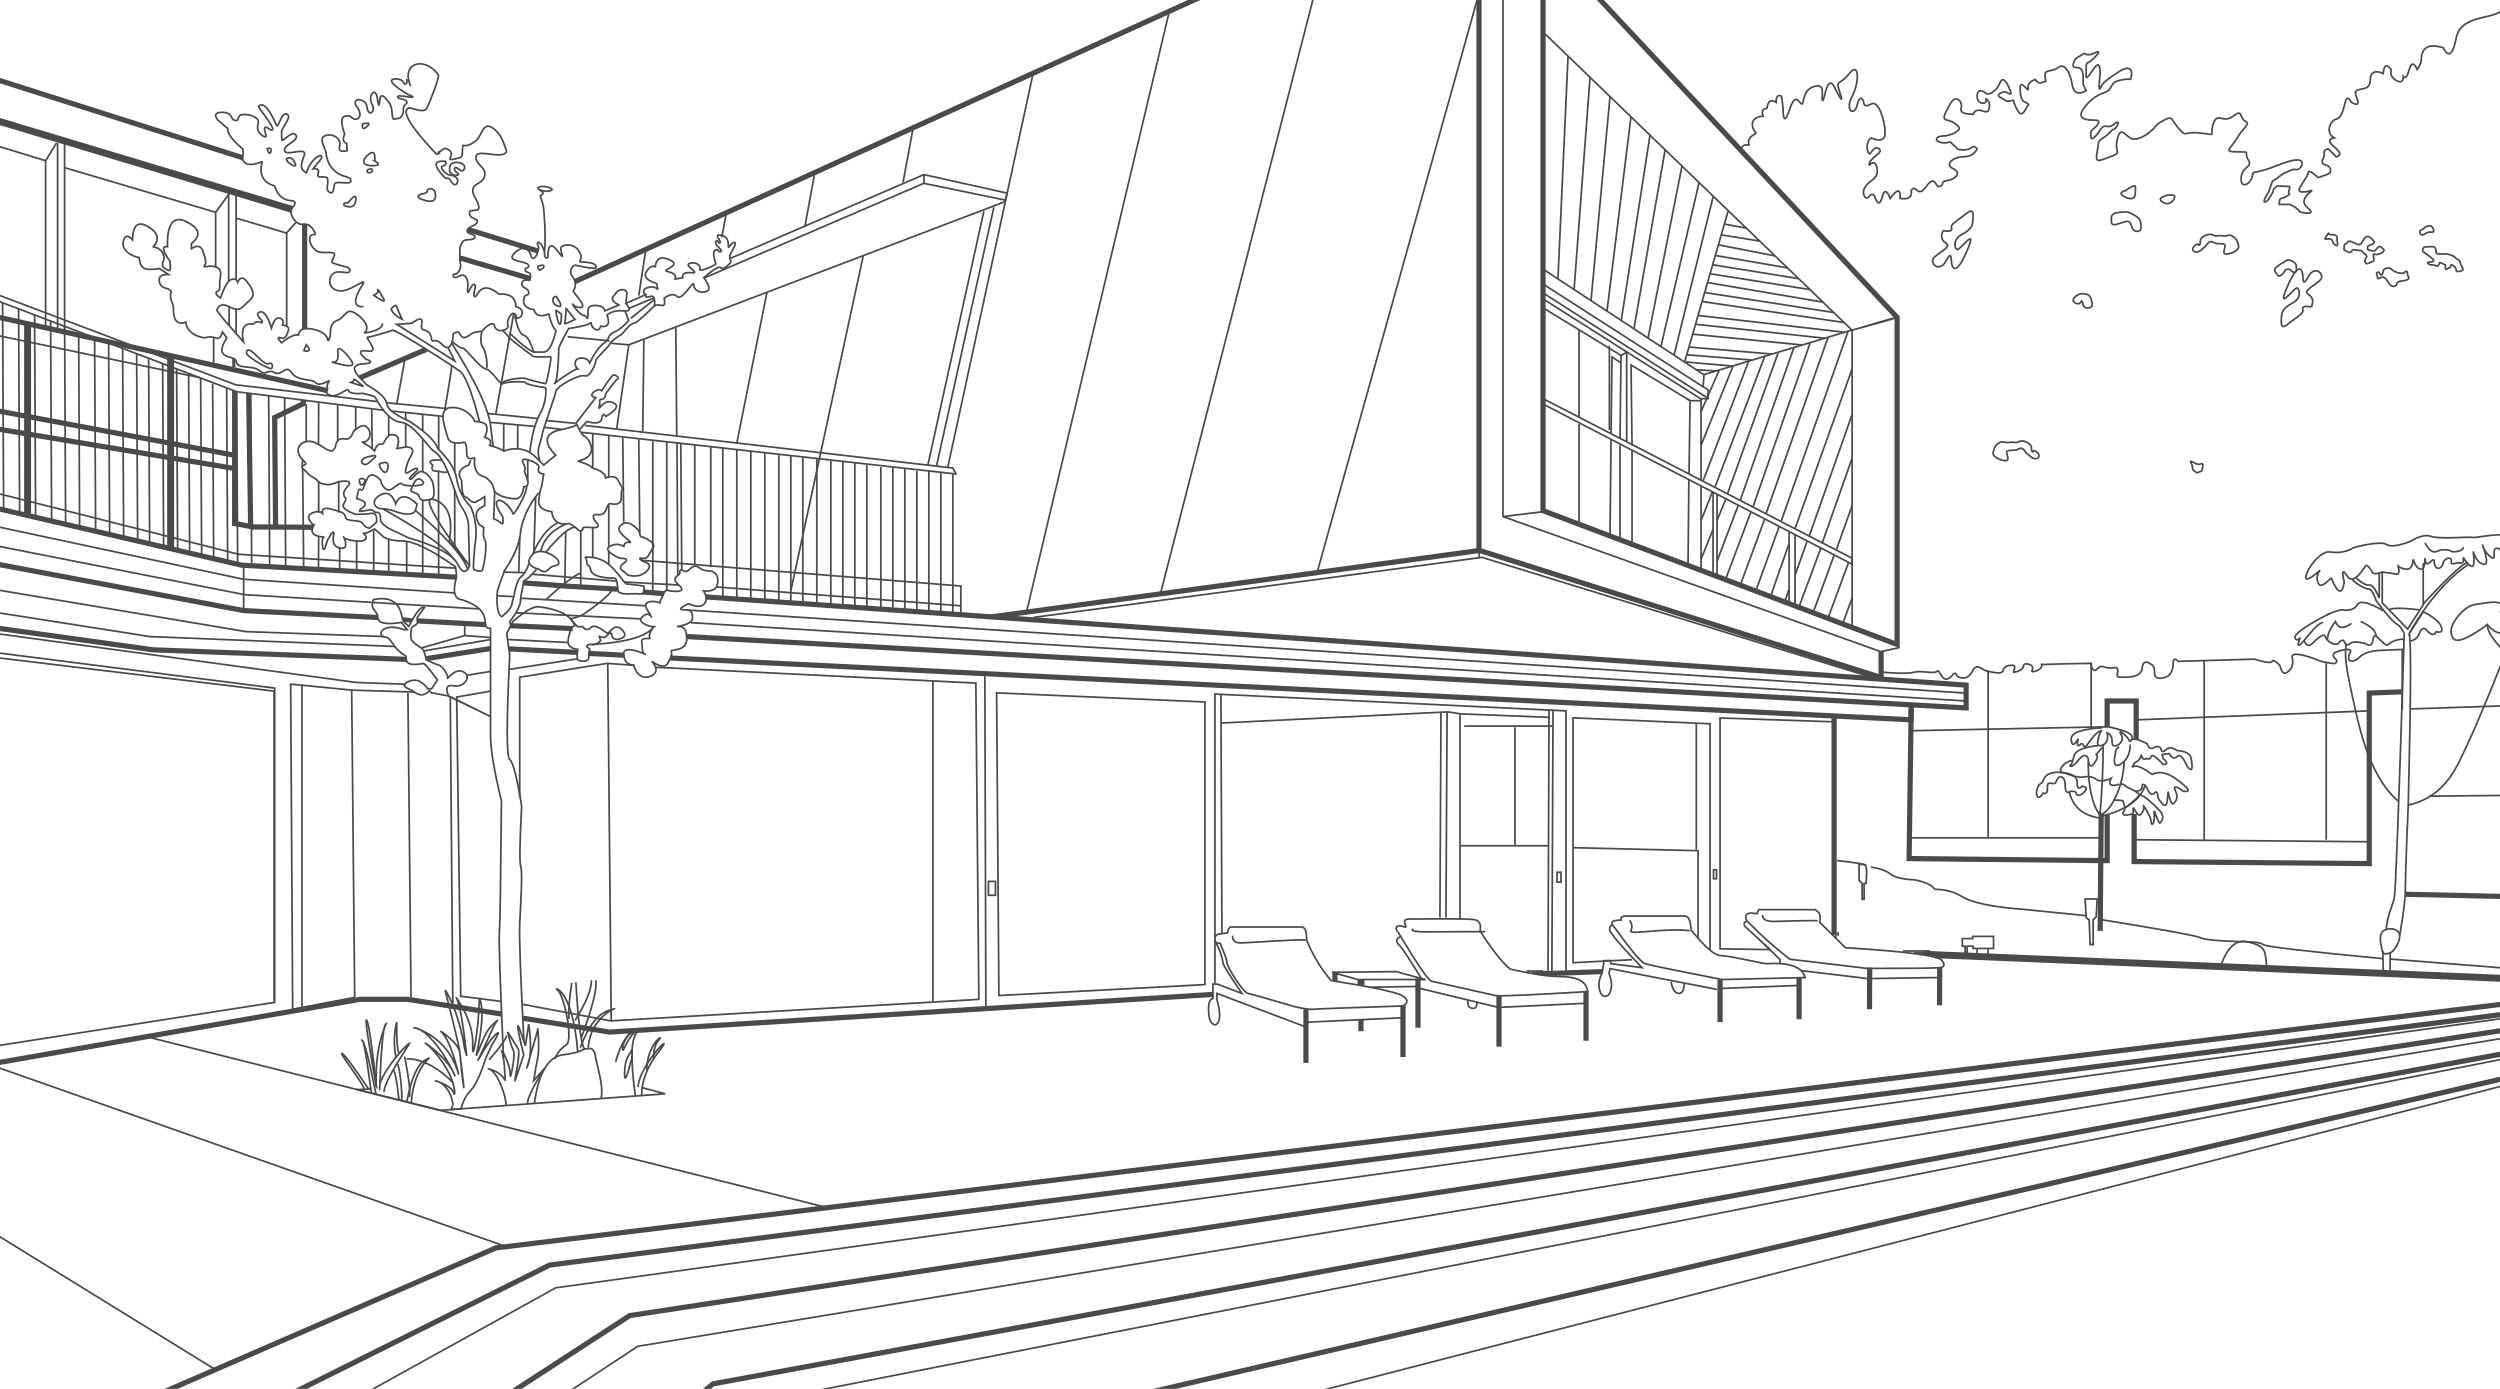 <svg width="1440" height="800" xmlns="http://www.w3.org/2000/svg"><g fill="none" fill-rule="evenodd"><path stroke="#4A4A4A" stroke-width="3" d="M406.53 343.818l725.958 50.816v13.133l-736.981-41.112m373.426 192.989v5.383m14.98 22.136v6.805M851.9-39v355.949l231.039 73.118m-230.993-72.969l-280.808 38.198m-188.741-13.333l-12.165-1m-42.558-3.255l-21.34-1.625-5.065-.335m54.567 3.607l-30.544-1.817M-71.998 23.572l212.064 67.384m129.405 41.207l40.264 12.388M-60.028 279.308l199.22 46.24 123.862 6.907M696.337-3.9L331.053 162.25m-86.014 39.17l-37.86 16.215M8.1 839.198l277.508-120.409 1227.668-149.12"/><path stroke="#4A4A4A" stroke-width="3" d="M103.47 834.85l213.18-106.2 1196.679-153.59M363.894 835.992l46.768-38.886L1515.633 593.33M504.398 838.525l1013.54-234.917M329.9 362.09l-36.297-1.714m-76.053-4.681l-77.205-3.997-214.962-40.474m433.902 66.167l-20.28-1.027m-6.223-.571l-39.729-2.033m-58.794 6.03l-146.15-5.51-159.775-22.229m1128.102 60.283v125.989"/><path stroke="#4A4A4A" d="M147.835 837.134l172.271-95.352 1200.58-166.12M385.788 837.134l28.718-25.136L1517.16 595.167M371.96 169.673l-11.118 4.94M331.63 243.9l-17.285-1.714m-4.61-1.142l-28.71-2.832m-23.72-2.877l-34.745-3.344m-1.73 4.339l-84.518-10.702-191.455-72.726 3.929-2.02 186.95 70.75 81.483 9.643m355.244-111.847L539.45 268.337m27.252-146.625L534.437 267.88m133.668 75.367l93.338-363.706M545.96 269.022l48.973-226.103m-68.897 30.357l-5.909 31.89"/><path stroke="#4A4A4A" stroke-width="3" d="M1092.734 371.225l-203.96-77.08V-35.327l203.96 218.132zm-9.219 3.855v14.987"/><path d="M865.727 297.57l22.675-2.798m204.332-111.966c-.769 0-9.603 2.512-26.504 7.536 18.437-5.024 27.272-7.536 26.504-7.536zm-26.504 7.422l-85.271 25.694m.576 0l-.576 6.851 2.88 1.713v5.139h-4.032v47.39M889.35 163.964l91.609 58.81m8.066 61.664v46.82l-2.304-1.143v-46.82m-6.338-53.099l-91.033-57.668m50.702 86.559v53.9m32.726-36.771l-.461 49.902m-39.179-69.658v53.671l-5.762-1.713.576-55.383m5.762-48.533l-.576 47.962m4.033-49.674l-4.033 2.283M909.515 243.9v57.096" stroke="#4A4A4A"/><path stroke="#4A4A4A" stroke-width="3" d="M301.313 586.516l49.906 7.957 347.423-21.697M282.656 373.509l-36.936 5.85m-3.395 456.633l120.417-78.222 1151.163-175.287M279.775 359.805l-39.11-2.163m860.135 50.696v6.28l-714.672-35.604"/><path d="M1114.628 549.938l398.125 16.558" stroke="#4A4A4A" stroke-width="4"/><path stroke="#4A4A4A" d="M276.318 835.421l91.033-59.951 1151.163-190.133M629.503 834.85l887.859-228.958M420.756 148.787l111.376-48.222 47.909 10.66-.871 4.073-47.038-9.703-126.178 54.372m-28.808 11.419l-14.98 6.281M532.22 100.68v4.818M336.815 245.041l212.026 24.552 1.728 3.425-215.483-23.98m-11.523-1.713l-9.795-1.142m-5.761-.571l-25.351-2.284m-27.08-3.426l-29.72-3.118m353.076-120.639L362.22 198.61l-10.356-.87M850.807 0l-92.245 330.115M673.29 7.519L590.9 354.096M469.316 99.395l-5.747 31.453m-45.275-7.708l-2.546 13.417m-43.788 7.423l-4.033 26.264m715.012 204.978L865.727 297.57V-11.323"/><path stroke="#4A4A4A" d="M889.926 19.51l176.88 170.718v170.72m-85.271-145.026l-92.185-60.523m93.914 73.655l-93.914-59.952"/><path stroke="#4A4A4A" d="M889.926 230.196l176.88 91.355v3.425L889.35 233.051z"/><path stroke="#4A4A4A" d="M1033.966 307.993v41.022l-3.457-1.642v-41.238m-50.702-26.265v48.532m-6.338-97.635l-33.993-20.555.576 46.248"/><path d="M971.74 229.739l1.729 1.028-.576 42.251m-44.941-23.409l.577-43.965 5.185 3.426m.576-3.997l-44.94-27.406m20.165 12.544v50.262m63.954-9.706h6.338" stroke="#4A4A4A"/><path stroke="#4A4A4A" stroke-width="3" d="M-4.847 612.744L207.18 575.63h27.656l54.312 8.503m601.354-23.347l32.265-1.142"/><path stroke="#4A4A4A" d="M562.092 393.493l1.729 182.138-211.753 12.374-2.002-205.932m212.603 11.42l-184.947-9.136m196.331 14.736l119.98 5.248v162.783l-118.667 6.3zm354.476 133.145c10.37 14.464 16.708 22.077 19.013 22.838 2.304.762 17.093 3.807 44.364 9.136l47.821-1.142c-1.536-6.09-8.834-8.755-21.894-7.994 0 .571-21.318-4.568-25.927-4.568-4.61 0-9.795-5.138-17.86-14.845 0 0 0-7.993-3.458-7.993h-35.145c-1.537.38-2.113 1.142-1.729 2.284 0 0-5.762 0-5.185 1.713.384 1.142.384 1.332 0 .57z"/><path d="M1036.27 563.07v23.98m-45.516-22.931v24.644m86.193-31.403l-.115 23.98m40.446-23.98l-.115 21.697" stroke="#4A4A4A" stroke-width="3"/><path d="M984.992 547.185V416.33m0 .572l-78.933-3.426v141.03l33.993-1.714m50.702-139.316v133.036l28.79.465-14.674-13.598c-.577-1.522-.096-2.474 1.44-2.854 0 0-3.1-5.14 3.3-4.539l2.403.315 1.064-2.336h32.392c2.609 1.347 3.487 3.75 2.633 7.207l14.87 14.706c35.716 2.213 54.279 4.708 55.689 7.485.872 1.282 2.342 3.558-1.153 3.997-2.33.293-16.283.446-41.86.46l-44.781-5.322c-5.946-4.788-10.351-8.465-13.217-11.029-2.865-2.564-6.645-6.212-11.34-10.944m31.112 28.548l38.027 4.568m-40.331 3.996l-43.788 1.713m-21.318-2.854c0 3.806-.96 5.71-2.88 5.71-2.882 0-4.034-3.427-4.61-6.852M699.794 399.773l202.231 9.707v150.735M703.251 400.344l.576 137.032" stroke="#4A4A4A"/><path d="M808.112 578.984v29.848" stroke="#4A4A4A" stroke-width="3"/><path d="M807.14 586.27l-53.35 2.477-2.54 2.436-50.304-18.978v3.426c2.305 8.224 2.066 13.111-.718 14.663-1.586 0-3.439-1.295-3.89-5.527-.61-5.704 0-9.136 2.304-9.707v-8.257h2.304l14.404 5.402c-7.298-10.658-10.947-16.558-10.947-17.7 0-1.713-2.467-9.772-4.175-11.207" stroke="#4A4A4A"/><path d="M816.754 563.64v28.321" stroke="#4A4A4A" stroke-width="3"/><path d="M894.535 409.48l-.645 150.06m-43.143 17.804c0 2.664-.96 3.806-2.88 3.426-1.921-.38-2.69-1.903-2.305-4.568m19.013 3.997l48.397-2.284m-107.742-41.11c11.043 18.55 17.525 28.016 19.445 28.397 2.88.571 33.672 7.597 36.863 8.265 2.128.446 19.795-.327 53-2.318-.66-5.767-5.983-8.65-15.97-8.65-6.53 0-16.046-1.423-28.549-4.267-4.013-2.865-9.861-10.198-17.543-21.998 0-.57 1.775-6.05-3.986-6.621-3.841-.381-16.149-.458-36.923-.23-2.136 0-2.917.884-2.343 2.651.031.062.572 1.758.576 1.815.037.642-3.24-1.071-4.57-.47-1.33.604-1.266 1.833-.575 2.855.46.682.652.872.576.571zm1.153 2.855c-2.304 1.142-2.496 2.665-.576 4.568 1.92 1.903 6.338 8.564 13.252 19.984M703.445 416.458l130.594-6.407 7.49 1.142 50.702 1.998m-58.711-2.888l-.647 118.253m58.908-41.425h-50.528" stroke="#4A4A4A"/><path d="M884.74 560.215h7.49" stroke="#4A4A4A" stroke-width="2"/><path stroke="#4A4A4A" d="M988.728 501v5.139H987V501zm-421.45-111.504l.576 190.703"/><path d="M863.423 573.776v29.094" stroke="#4A4A4A" stroke-width="3"/><path stroke="#4A4A4A" d="M1016.105 543.657l9.218 9.135v2.284m53.007 8.564l38.026-.57m-127.331 6.851l-61.649-11.99-.576 2.855c1.92 4.568 1.92 8.564 0 11.99 0 0-3.457 3.426-5.185-1.713-1.153-3.426-.768-6.851 1.152-10.277l1.152-7.423 3.457-.114.576 1.827 17.861 2.284c-10.37-10.658-16.516-17.7-18.437-21.126-.576-1.713 0-2.855 1.153-3.425M699.794 399.293V566.38m7.761-29.294c-.971.4-2.443.662-4.415.783-3.548.217-3.5 2.387-3.216 4.075.384 1.142 1.316 1.584 2.797 1.327 2.658 5.967 3.987 9.712 3.987 11.234 0 2.284 9.218 17.13 12.1 17.7 1.92.38 10.84 2.908 26.758 7.582 5.199 1.24 8.786 1.756 10.762 1.55 1.976-.205 19.237-.84 51.784-1.907 3.166-1.872 3.044-3.835-.368-5.89-3.412-2.055-17.109-4.98-41.09-8.778-5.806-6.838-10.423-14.444-13.853-22.818-.577-.571.702-7.994-3.332-7.994h-40.897c-1.243 1.351-1.672 2.598-1.288 3.74"/><path d="M752.224 581.34v30.895" stroke="#4A4A4A" stroke-width="3"/><path d="M815.026 564.212h-32.841l-14.944-4.133 36.982-.435 16.91 4.682a723.661 723.661 0 0 0-6.107-.114zm.576 3.996l-26.061.423" stroke="#4A4A4A"/><path d="M783.913 564.449v3.104" stroke="#4A4A4A" stroke-width="4"/><path d="M891.667 559.462l.564-150.553m4.609 93.496v5.71h2.305v-5.71zm-327.488 5.281h4.033v7.993h-4.033z" stroke="#4A4A4A"/><path d="M913.549 571.087v28.383" stroke="#4A4A4A" stroke-width="3"/><path d="M817.906 569.35l44.94 10.849M840.953 411.3v118.083M830.006 410.05l-.602 118.528m160.86-115.033l65.838 2.217M882.238 560.215h5.383" stroke="#4A4A4A"/><path stroke="#4A4A4A" stroke-width="3" d="M1115.301 549.505l-5.301-.363-.478.838v.334"/><path d="M167.424 394.064l1.153 188.419m132.516-3.997l50.728 9.554m634.977-474.857l-22.548 91.32m4.61-109.055l-19.59 99.348M-65.71 367.877l223.916 28.47v180.997L-6 603.037m173.424-208.973l35.146 3.425 1.728 177-35.721 6.852zm182.642-11.991c-.384 0-17.284 2.665-50.702 7.994v69.087M282.7 398.062l-19.633 3.424 2.305 172.343 23.045 2.944m-85.872-179.256l36.323 1.114m756.495-276.919l-24.978 86.682m8.269-103.24l-21.894 94.21m2.333-112.891l-17.889 102.613m9.219-111.338l-16.599 106.92m-571.658 14.125l-6.914 47.961m33.993-58.239l.576 62.807m.115 3.426l.461 76.51m158.443-58.24v79.936m-13.827-81.648v80.744m-6.913-80.744v79.935m-6.915-81.077v80.888m-6.914-82.03v81.077m-6.914-81.077v80.825m-8.066-81.967v83.361m-6.914-84.503v83.361m-6.914-84.503v83.361m-6.913-83.361v83.361m-8.067-84.503v83.361m-8.066-84.503v85.645m-6.914-86.787v85.645m-6.913-85.645v85.645m-8.067-86.787v85.645m-8.066-86.787v85.645m-8.067-86.787v85.645m-8.066-86.787v85.645m-32.264-89.07v86.31m-8.067-86.31v86.204M163.967 229.054l.577 97.635m9.794-56.804l.576 57.946m8.643-96.493l-.115 24.551m.115 21.126v18.271m0 13.704l-.115 18.042m-28.693-99.12l.576 97.635m-10.947-98.777l.576 97.636m-8.642-98.778l.576 98.49m-6.338-100.774l.576 100.49m-8.642-102.774l.576 100.49m-7.49-103.915l.576 102.774m-7.49-105.059l.576 102.775m-7.49-105.649l.577 103.365m-8.643-106.2l.576 104.838M85.61 206.215l.576 106.2m-7.49-108.484l.576 106.864M70.63 200.506l.576 108.483M62.564 197.08l.576 110.019m-8.643-112.303l.577 110.576m-9.756-113.691l.537 111.599m-8.642-115.336l.576 113.052m-8.642-116.091l.576 114.35m341.14-103.822l-.631 53.034m71.553-80.159l-17.394 87.01m-55.311 67.375l184.37 14.845v15.926m-11.523-81.016v79.935M19.928 181.093l.576 116.191M10.71 177.667l.576 117.06M1.49 174.241l.577 118.38m407.343-35.019v69.087m-9.218-70.229v69.087m-8.066-70.228l.576 73.083m-24.775-75.367l.576 53.67m-9.794-54.812l.576 49.103m-8.643-50.246v23.981m-9.218-25.122v20.555m9.218 20.554V314.7m-9.218-10.85v17.13m9.218-3.537v7.78" stroke="#4A4A4A"/><path d="M264.795 148.548l40.907 11.99m-363.107 9.578l246.147 54.941m-248.474.658l195.496 36.679" stroke="#4A4A4A" stroke-width="3"/><path d="M15.895 185.926v109.931" stroke="#4A4A4A" stroke-width="4"/><path stroke="#4A4A4A" stroke-width="3" d="M143.226 226.637l1.152 76.643-10.405-1.974"/><path stroke="#4A4A4A" d="M37.213 96.59l87 25.693v31.608m11.707-28.275l29.2 8.657v53.544M136 111.922v49.635m-4.297-49.551l-7.49 10.277m-97.947-29.69l6.337-10.278m4.61.571v109.055m222.973 18.842c0 1.523-1.345 10.087-4.033 25.694"/><path stroke="#4A4A4A" stroke-width="3" d="M174.973 230.514l-.396 2.064-16.371 7.895.541 62.636"/><path d="M195.08 277.586v17.7m9.795-61.093V247.5m.575 64.344v16.558m18.438-17.794v18.936m10.371-17.543v17.543m9.218-13.132v16.558m0-45.106v34.258m18.437-39.968v34.258m0-61.232v16.697m63.954 34.195l-.576 31.466m228.158 11.419L412.868 338.11m-57.588-3.395l-48.677-3.953m-44.113-3.502l-125.026-7.993L-64.759 268.2m-.463 33.777l205.997 40.546 134.937 8.211m856.776 53.036l-734.6-45.106m-28.746-2.176l-72.11-3.527m-4.582 15.409l34.57 1.713m-59.344-3.997l14.98 1.142m1105.646 41.11l122.146-3.997" stroke="#4A4A4A"/><path stroke="#4A4A4A" stroke-width="3" d="M1229.283 468.86v27.407l135.397 1.17v-98.235l18.598-.697"/><path d="M1399.25 458.583l116.96-1.142m-285.775 26.264l134.245 1.142m-.576-75.367l-133.093 5.138m-129.851 6.277l112.567-2.28m-68.563-32.545v95.922" stroke="#4A4A4A"/><path stroke="#4A4A4A" stroke-width="3" d="M1210.27 495.696h3.457v-26.404"/><path d="M1077.636 499.455c5.179.748 8.92 2.074 11.225 3.977 2.304 1.903 7.022 3.035 14.153 3.396 5.992 1.21 9.757 2.956 11.293 5.24.576.571 7.22-.766 15.985 4.488 5.842 3.502 17.507 5.906 34.993 7.213l35.955 3.638m175.588 25.017L1511.6 563.07m-138.854-3.997l-.218-10.501c-1.804-5.8-1.924-9.722-.358-11.767 0-.57 4.61-3.426 8.642-.57 4.034 2.854-1.728 11.99-4.033 12.56l-.102 10.278m-244.765-9.135v-4.925h-1.612v-4.37h5.99v-1.285h11.985v6.951h-11.753v-1.296h-3.457v4.354M916.43 173.1l10.946-117.62m-24.198-22.839l-5.79 127.835m94.197-25.172l22.132 3.582m-25.523 8.295l41.162 7.076m6.482 6.22l-49.117-7.933m-4.61 15.988l74.28 11.511m-78.225 1.669l84.031 9.658m-87 1.142l62.711 6.195m-66.28 5.663l37.74 3.055" stroke="#4A4A4A"/><path d="M-77.4 46.76l245.74 73.903" stroke="#4A4A4A" stroke-width="4"/><path d="M-56.195 181.835l171.765 35.8" stroke="#4A4A4A"/><path d="M-57.957 237.66l194.845 32.504" stroke="#4A4A4A" stroke-width="3"/><path d="M98.285 204.935v110.906" stroke="#4A4A4A" stroke-width="4"/><path d="M135.16 225.16v77.549" stroke="#4A4A4A" stroke-width="3"/><path stroke="#4A4A4A" d="M-51.688 68.69l77.954 23.903v97.064m96.794 5.139v15.416"/><path d="M175.49 129.405v60.178" stroke="#4A4A4A" stroke-width="3"/><path d="M131.703 110.864v51.255M33.18 82.315V191.37m262.728-10.848l-10.371 58.238m-52.431-31.403l-4.609 25.694m-33.993-.001v20.863m1.152 61.357v12.561m18.437-91.925l.288 22.831m.864 46.827v23.41m119.265 7.993V305.66m162.789-158.668l-41.796 193.4m-64.529-3.425c-.385 0-10.755-.571-31.113-1.713m-57.457-5.424l-12.113-.287m-362.937-41.337l212.768 45.442 121.792 7.887m-121.569-15.664v24.799m255.298.675l736.27 47.857M371.96 348.957l-71.58-4.373m-378.422-17.622l219.54 36.84 79.509 2.855" stroke="#4A4A4A"/><path stroke="#4A4A4A" d="M227.345 372.367l-141.159-5.71-166.018-26.072m323.985 34.319l38.503-6.534m-14.98-8.8v6.516l-24.89 7.114m107.084 8.898l15.176 1.117m719.314 3.997c9.277.761 15.333.761 18.168 0 4.253-1.142 11.523 1.142 13.252-.571 1.728-1.713 3.028 9.088 8.79 2.236 2.276-2.707 2.001.545 3.781 1.19 2.725.987 5.66.718 7.75-3.426 1.69-3.35 3.334-3.008 6.62-.83.797.527 2.532.994 5.206 1.4 3.57.762 5.549.382 5.933-1.141.576-2.284 2.636-2.855 5.426-2.855s-.46 4.246.858 3.997c1.704-.322 5.046-1.213 5.323-3.426.277-2.213 3.545-1.183 4.472-.57 2.53 1.67-1.729 4.567 2.304 3.425 2.69-.761 3.983-2.094 3.88-3.997-.927.141.48.141 4.223 0a617.06 617.06 0 0 1 11.107-.32l13.055-.25c.07 2.134.64 3.466 1.71 3.996.7.347 1.488-.571 2.9-1.713 1.41-1.142 3.015.048 4.66.266 3.829.508 4.896-.72 5.648.305 1.552 2.116-1.666 5.139 1.79 5.139 3.458 0 12.1.57 12.676-5.139.576-5.71 4.006-2.933 5.186-2.284 4.006 2.206-.58 7.994 5.185 7.994 5.766 0 7.49-4.568 7.49-8.565 0-2.664.96-3.045 2.88-1.142l43.982-1.257c6.401 1.98 9.794 2.4 10.178 1.257.576-1.713 4.33 2.284 4.33 2.284.41.571 1.207 6.283 4.312 3.997 3.105-2.286 3.608-5.02 2.88-8.565-.484-2.363 3.043-2.363 10.581 0l6.128 2.284c4.868 1.086 7.557 1.467 8.067 1.142 3.269-2.082-3.734-3.567 0-6.28.588-.428 10.475-3.581 8.642 0-2.985 5.833 1.771 6.28 5.228 2.854 2.305-2.283 6.131-3.616 11.48-3.996l13.252-.571v34.258"/><path stroke="#4A4A4A" stroke-width="3" d="M1100.858 406.479l-1.21 88.075 110.046 1.142m4.033-77.081V403.77h16.708v22.268m154.987 89.071l129.059 2.854"/><path d="M1339.905 381.502v102.203m-70.291-103.063v103.634m-65.106-101.883v37.141m4.87 63.029h-108.002m-43.212 13.133c10.755 1.142 16.325 2.093 16.709 2.854m135.973 31.262c35.338 5.71 54.159 9.135 56.463 10.277 2.305 1.142 9.987 1.903 23.047 2.284 7.682 0 12.099.571 13.251 1.713 1.153 1.142 24.097 3.841 68.832 8.099" stroke="#4A4A4A"/><path d="M1279.561 555.076c3.841-9.897 8.834-14.084 14.98-12.561 9.219 2.284 10.37 3.426 10.947 13.703m71.292-7.422c-2.69 1.142-4.226.76-4.61-1.142m-166.51-17.842v14.274h-1.728l-.576-14.274-1.729-1.142-.576-10.849h6.914l-.576 10.278zm-66.843 16.369v3.997h6.33v-3.997m-71.427-37.353v9.135h-1.152v-9.135l-1.728-1.713v-9.135c2.304-.381 3.649 0 4.033 1.141.384 1.142.384 4.378 0 9.707h-1.153zM939.476 66.9l-13.863 112.365m-9.76-134.633l-9.175 122.023m86.956-37.52l12.1 2.284m-15.556 9.706l32.264 6.28m-38.602 15.417l66.185 11.213m-7.417-7.216l-57.616-9.136m77.438 28.138l-82.047-12.15m70.57 21.154l-74.027-8.023m-4.032 13.113l47.7 4.031m-50.611 4.483l28.052 2.427m.209-.073l-18.437 45.677m36.655-51.178l-28.59 75.16m-782.31 347.147l48.05 11.959 129.522-9.519-13.681-3.635" stroke="#4A4A4A"/><path d="M290.035 609.158c-1.974-43.137-2.77-67.18-2.385-72.128.384-4.949.779-30.2 1.184-75.753-4.193-17.129-6.29-29.69-6.29-37.684v-10.848l-24.774-11.99-9.219-1.713-1.152-1.142c-2.689 2.664-5.378 3.045-8.066 1.142-4.033-2.855-6.914-2.855-6.338-4.568.576-1.713 5.762-3.997 9.218-1.713 2.305 1.523 3.65 2.855 4.034 3.997h2.304l3.457-5.139-5.761-7.423-2.083-2.03c-5.294.874-8.44.661-9.44-.637-1.501-1.948.108-3.034-1.73-4.184-7.803-4.885-6.852-9.906-11.46-10.477-4.61-.571-1.655-8.77 11.02-4.203h1.968l-3.256-4.162c-9.436 1.523-14.004.38-13.706-3.426.1-1.808-2.289-3.424-3.001-5.604-.259-.793-.074-2.16.554-4.102 8.862-1.85 14.246 1.005 16.153 8.564 0 .762.385 2.094 1.153 3.997l3.056 2.873c4.218-8.247 7.232-11.87 9.043-10.867 0 0-2.798 3.58-4.033 5.57-.521.84.218 2.695-.218 3.578-.599 1.211-3.035 1.582-3.239 2.843-.954 5.897-.658 7.119 3.239 9.685 3.897 2.566 3.527 2.48 4.251 4.522.416 1.173.742 2.485.976 3.935 3.318 1.609 5.714 2.603 7.186 2.984 2.209.57 5.666 5.792 5.09 7.505-.576 1.713 4.033-6.364 9.218-3.509 5.186 2.855 0 9.136-5.761 7.994-3.841-.761-4.802 1.142-2.881 5.71l24.198 11.99v-50.816c-1.155.11-1.933-.136-2.333-.737-.767-1.151-.59-3.558-1.236-5.906-1.152-4.187-5.532-7.492-13.14-9.915-4.224-.38-5.185-4.758-2.88-13.133 0-1.522-.192-3.425-.576-5.71-13.983-9.954-24.239-14.932-30.769-14.932-4.225 0-7.729-.732-10.512-2.196l-5.388-4.743c-3.457 2.02-5.57 2.84-6.338 2.459-1.152-.571 3.457 2.284.577 3.997-2.881 1.713-12.1-.571-12.1-1.713 0-1.142 2.881 5.71 0 6.28-2.88.571-6.914-1.141-5.761-6.851.768-3.807-.384-3.045-3.457 2.284-1.537 5.71-2.497 6.851-2.881 3.426-.384-3.426 0-5.14 1.152-5.14-6.698-.455-8.702-2.776-6.013-6.963-.676-.195-5.703-4.702-1.477-6.74 2.818-1.358 4.93-1.358 6.338 0-.502-2.664 1.165-3.476 5.001-2.435 5.754 1.56 7.674 1.865 8.25 4.72.577 2.854 8.643 1.141 9.795 3.425.769 1.523 2.113 2.474 4.033 2.855l4.034-3.426c.384-3.806-.577-5.519-2.881-5.138-2.305.38-5.378.57-9.219.57-5.573-2.147-7.878-4.05-6.914-5.71.965-1.658 1.433-2.8 1.405-3.425-1.956-1.817-1.656-4.101.9-6.852 2.555-2.75.866-3.701-5.067-2.854-2.89 1.271-5.043 1.842-6.456 1.713-2.12-.195-4.61-.571-5.762-2.284-1.152-1.713-3.246-1.529-5.946-4.613-1.858-2.122-2.638-1.669-3.048-3.435-.132-.57 2.26-.66 2.232-1.854-.012-.482-1.428-1.682-2.005-2.335-6.417-7.268 1.435-12.498 7.383-9.643 5.947 2.855 5.953 4.18 9.266 4.75.854.148 2.169-.81 2.745-3.665.576-2.855 2.625-3.766 5.506-3.195 1.92.381 3.444-1.063 4.571-4.331 4.106-3.924 6.999-4.38 8.68-1.37 2.522 4.517-1.152 7.994-3.457 7.423-1.272-.315.035.054 4.033 2.612.553.353 1.513 1.196 2.881 2.527.996-2.949 2.263-4.233 3.8-3.852 2.304.57 2.38-6.07 6.99-5.5 3.073.381 3.79 3.046 2.153 7.995l4.997-.915c3.788-.008 4.914 1.51 3.378 4.556-.047.094-1.108 1.937-1.152 2.033-2.121 4.562-3.362 9.742-.925 8.199.349-.22 4.958-3.38 5.534-2.239.576 1.142-5.117 4.978-4.61 5.71 1.414 2.035 4.034-5.139 7.49-3.997 2.305.761 4.226 2.664 5.762 5.71 1.487 6.459 1.078 9.879-1.226 10.26-3.457.57-5.548 1.343-6.482-1.742-.934-3.086-6.12-1.667-4.391-4.522 1.729-2.854-4.033-.66-5.762-2.943-2.162-.542-5.588 4.95-8.411 3.514-1.882-.957-3.112-2.809-3.688-5.555-3.569-3.529-6.122-3.77-7.658-.725-2.305 4.567-2.137 7.422-3.865 6.28-1.728-1.142-1.728 5.14-2.305 5.14-.576 0 8.68 1.572 3.457 5.353-5.223 3.782 2.42 1.15 4.864 1.198 1.558.03 1.784 1.442 3.203 1.442 1.418 0 2.304.57 2.304 3.996 0 2.284 3.08 4.738 9.239 7.361l6.545 3.165c16.365 4.783 25.892 9.839 28.58 15.168 2.689 5.329 4.994 5.71 6.914 1.142l-.576-20.555c.384-4.948-1.152-9.706-4.61-14.274-2.88-4.568-7.49-26.836-15.556-31.403-2.304-1.142-11.523-15.987-19.013-16.558-7.49-.571-14.404-13.704-14.404-14.275 0-.38-2.304-1.141-6.914-2.283-5.377.38-8.258-.19-8.642-1.713-.576-2.284-7.816 6.28-12.425 1.713-.894-.887.616-2.092.326-2.881-.472-1.283-.088-2.797 1.152-4.542-4.225 2.284-6.914 2.665-8.066 1.142-1.729-2.284-10.37-.571-13.828-5.71-3.457-5.138-5.185 2.284-9.795 0-4.609-2.284-4.609 2.284-8.642-1.142-4.033-3.425-12.67-.492-13.246-5.06-.576-4.568-14.136-.252-5.592-13.782l-2.48-3.425c-.768 3.045-2.112 4.187-4.033 3.425-1.92-.76-4.033-.76-6.338 0-6.448-1.13-10.057-4.17-10.825-9.118 0 0-7.612 3.98-7.035-8.582-.577-3.425-2.5-4.567-1.348-9.135-1.718-2.616-5.558-.768-6.692-5.33-.756-3.04.963-4.5 5.159-4.376l-5.16-3.4c-9.514 1.528-10.949-.296-11.708-6.312-4.511-.799-10.488-4.274-9.09-9.473.934-3.467 2.672-3.733 5.216-.8.247-8.472 3.251-10.995 9.013-7.57 5.762 3.426 6.79 7.282 3.086 11.567 1.51.483 2.375.781 2.592.895.217.114.87.612 1.958 1.495 1.576 2.213 1.98 4.081 1.212 5.604-.768 1.523-.768 2.855 0 3.997 2.245 1.56 3.513 2.07 3.804 1.529.29-.54.29-2.237 0-5.09-4.432-6.222-4.902-9.032-1.411-8.43 0 0-1.695-20.31 10.404-14.6 8.066 3.807 9.178 8.08 3.335 12.818v2.924c3.323-2.298 5.561-1.735 6.713 1.691 1.729 5.139 1.93 6.874.777 8.016-.768.761.038.882 2.42.361 5.3-.24 7.567 1.732 6.799 5.92-1.152 6.28.576 7.422-1.729 8.564-1.536.761-.96 2.028 1.729 3.8 2.371-6.754 4.517-10.322 6.438-10.703 1.92-.38 3.083.144 3.488 1.574 1.396-3.045 3.247-3.045 5.551 0 3.457 4.567 4.755 7.82 1.139 10.69-3.615 2.87-4.85 7.067-10.962 3.774-4.075-2.195-6.673-1.59-7.795 1.814l3.87 5.038 11.523 13.132c-1.597-7.613.293-11.038 5.67-10.277 0 0 1.735-2.402 4.616-.69 2.606-.435-4.615-4.653-1.068-6.162 2.365-1.005 4.67 2.04 6.914 9.136 1.152-4.187 2.689-6.09 4.61-5.71 1.92.38 2.496 1.713 1.728 3.997 2.688.38 3.84 1.332 3.457 2.855-.577 2.284-1.729 5.71-4.61 4.567-1.92-.76-1.728.19.577 2.855 4.225-3.426 7.49-4.948 9.794-4.567 0 0-.094-4.006 5.73-3.628 5.824.378 10.403 3.057 10.979 5.911.384 1.904.96.952 1.728-2.854-.289-4.26 1.103-6.9 4.176-7.917 4.61-1.527 4.702-9.118 12.532-2.213s2.305 9.559 2.882 9.559c.576 0 9.794-1.142 10.37-5.14" stroke="#4A4A4A" stroke-linecap="round"/><path d="M181.097 135.404c.314-.862.4-1.414.255-1.656-1.995-3.334-3.619-5.093-7.219-4.567-3.696.539-8.493-6.506-5.64-9.644 1.9-2.092 1.9-3.395 0-3.908-5.02-.046-8.448-2.856-10.287-8.429-.576-.571-10.396-1.893-7.188-13.997 0-.455-8.741 4.332-11.142-1.118-.609-1.383.631-3.046 0-6.312 0 0-9.27-7.176-8.695-11.744l-5.747-4.914c-2.29-2.935-1.4-4.403 2.67-4.403 6.105 0 4.343 3.926 7.249 4.637 3.684.901-.781-4.786 8.437-3.073 9.295 3.073 2.097 5.482 5.594 10.146 1.15 1.535 2.954 2.624 3.7 2.251.785-.392-1.464-4.07-.442-5.19.962-1.055 4.107 2.982 4.412.839.304-2.143-8.647-12.585-8.067-13.132 3.457-3.264 7.498 4.764 10.26 10.99 1.02 2.295 2.778-7.714 5.873-6.423 3.094 1.291-1.354 5.71-2.881 9.707-.103 2.893 0 3.693.179 5.199.178 1.505 6.194-6.185 8.067-2.76 1.874 3.426-7.863 5.599-6.499 9.137 1.138 2.95 13.2-2.652 11.28 2.393-1.918 5.045-1.773 6.744-1.453 7.657.32.914 2.83 2.925 2.83 2.354 0-.57 2.27-7.713 7.49-9.706 1.053-.402 1.96.512 0 2.855a190.937 190.937 0 0 0-3.793 4.678c2.68-.41 3.635.528 2.867 2.811-1.06 3.154 3.649.935 5.24 2.441.073.069.566 1.148.295 3.202-.271 2.054-.788 4.507 1.545 5.24 2.332.733 1.628-3.765 2.587-5.24.959-1.475 8.807.596 9.12-1.142.698-3.877-5.47-1.252-10.947-7.993 0 0-2.783-3.204-3.23-8.565-.453-2.86-4.746-8.5-.295-9.92 4.45-1.422 9.227 1.88 8.1 5.923-.752 2.696.68 3.625 4.298 2.787l-.23-4.223c-2.063-.638-2.447-2.443-1.153-5.415 0 0-3.665-9.329 0-10.192 3.665-.863 3.141.501 5.159 1.39 1.459.642 2.633.18 3.522-1.39.326-1.956-.42-4.088-2.24-6.395-.877-1.113-.43-4.399 3.603-2.686 4.034 1.713 1.763 4.776 4.238 6.983.671.6 1.838-.41 2.054-1.37.71-3.172-1.62-3.177-1.377-7.466.12-2.123 3.093-5.75 3.986 1.358.894 7.11 1.292-.172 1.427-.787.768-3.498 3.555.253 5.5 3.018 2.272 3.23.631 9.543 2.936 8.972 2.304-.57 2.96-.313 3.933-1.627 2.197-2.968-.182-4.692 2.404-6.937 1.725-1.497.38-2.639-4.033-3.426-1.587-1.392-.076-1.707 4.534-.945 4.609.761 4.826.315.652-1.339-9.07-5.55-11.494-8.515-7.268-8.896 2.474.133 3.966.631 4.476 1.495.496.926.917 1.415 1.261 1.466 1.02.15 1.313-.837.879-2.96m28.915 112.397c-1.939-.192-2.525.373-1.76 1.694.89.427 1.637.427 2.244 0 3.323-2.339 6.398-.709 5.822 6.143-.576 6.851 1.777-1.45 3.19-1.772 2.937-.669-.885 6.405.843 6.91 1.687.824 2.816-10.232 13.763-1.553 0 .57 9.86-1.62 9.86 7.263 0 0 3.309.88 3.658 2.919.184 1.078.022 3.57-3.082 3.933 0 0-.576-2.726-1.728-2.855-1.772-.199-3.23 3.289-3.457 4.568-.295 1.652.444 2.096 0 3.425-.584 1.744-6.338 3.426-7.49-.57-.769-2.665-3.28-1.662-7.535 3.009-2.328 0-4.226.417-5.696 1.25-2.866 1.626-4.81 4.398-7.511-.834 0 0-.431-.167-.82 0-.389.167-2.385 0-2.428 2.089-.068 3.287-1.921 9.6-6.106 5.196-4.185-4.403-5.229-1.192-6.202-2.717-.798-8.338-6.924-3.426-5.772-9.136.768-3.806-1.15-3.996-5.752-.57l-8.642.57 33.417 21.126-4.033-7.993" stroke="#4A4A4A"/><path d="M301.769 599.548c-1.987-38.022-2.789-60.65-2.405-67.881.577-10.849 1.729-29.69.577-32.546-.769-1.903-.593-13.512.528-34.829-2.657-16.367-4.946-25.312-6.866-26.835-1.92-1.523-1.92-21.506 0-59.952l-1.729-12.56 3.457-6.852c6.914-6.09 11.908-8.946 14.98-8.565 4.61.571 17.861 2.284 20.742 10.848 0 0-2.305.571-2.88 3.997-.577 3.426-3.458 8.565 4.609 9.707 0 0-1.153 5.71.576 6.28 1.728.571 5.761 1.142 5.761-1.713 0-1.903.192-3.425.576-4.567l-1.728-1.713c.384-.762.768-1.142 1.152-1.142.576 0 31.113-.571 37.45-10.278 0 0-3.456 4.568-2.304 6.281 1.152 1.713-5.185-1.142-4.61 2.855.577 3.997 0 6.851 2.305 6.851 0 0-12.675-5.71-12.675-.57 0 5.138 2.902 6.75 5.782 6.75 0 0 2.284 10.379 10.926 5.81 2.69-1.902 2.497-4.567-.576-7.993 4.763 3.252 7.836 3.632 9.219 1.142 2.075-3.735 2.586-5.115 2.01-6.827-.576-1.713 8.937.547 8.937-7.447 0-5.329-1.92-7.613-5.762-6.852 6.034-1.016 9.051-2.665 9.051-4.95 0-3.425-.408-4.756-5.018-4.756-3.073 0-2.206-1.17 2.6-3.508 4.718 1.958 7.826 1.958 9.325 0 1.5-1.958 1.315-4.405-.552-7.34 4.495.38 7.127-.762 7.895-3.426 1.152-3.997-.285-8.156-5.15-8.156-4.864 0-5.384-3.258-8.016-2.598-2.631.66-2.296 2.043-4.373 2.818-2.077.775-4.033-2.913-4.033 1.084 0 1.713-5.762 2.284-.576 6.852 3.456 3.045 1.728 4.187-5.186 3.426-1.724-.86-2.92-.285-3.586 1.725-.3.907-1.998 3.894-2.175 5.126-2.314-1.239-10.371-1.672-7.49 3.426 1.92 3.398 2.88 5.035 2.88 4.91-1.233-1.819-2.61-2.248-4.132-1.288-1.032.651-4.098 2.885-.477 4.943 2.414 1.37 4.558 1.942 6.432 1.712" stroke="#4A4A4A" stroke-linecap="round"/><path d="M352.947 338.68c-.384 2.664-6.146 7.803-17.285 15.416-3.457 1.522-5.761 2.284-6.913 2.284m648.193-143.433l11.624.749m1.787-.654l-10.546 24.006m27.56-29.39l-26.408 69.357m43.211-73.655l-29.087 80.936m38.307-84.361l-31.113 88.5m40.331-90.785l-32.841 94.21m43.212-97.635l-35.722 101.632M307.818 635.513c2.43-17.463 7.87-26.766 16.321-27.908 12.676-1.713 10.49-3.255 13.252-3.426 2.762-.17 3.457-1.142 5.185 2.284 1.153 7.423 5.358 18.76 3.63 26.183" stroke="#4A4A4A"/><path d="M208.918 176.67c-.81-.184-8.726 1.038 0-12.856 2.725-4.338-5.255 2.784-11.633 3.709-3.526.51-8.877-1.768-6.884-7.843.035-.105.069-.21.115-.301 2.866-5.714 10.409-.202 11.028-3.45.467-2.454-4.16-2.139-10.012-4.538-1.432-.588 2.252-4.717.84-5.482-1.704-.923-4.962-.165-8.078-.657-5.282-.833-8.8-10.86-2.71-10.19" stroke="#4A4A4A" stroke-linecap="round"/><path d="M262.692 157.932c3.411-2.732 2.701-5.285 2.23-7.718-.284-1.468.054-2.737 0-4.255-.072-2.029-.289-4.36 1.706-6.856 1.513-1.893 6.004-.163 6.892-2.411.711-1.799-4.751-1.842-4.456-3.751.397-2.576 5.275-2.705 5.846-5.249.37-1.65-3.167-1.728-3.944-3.234-2.678-5.19 4.661-1.883 4.823-4.61.227-3.82-4.066-7.194-3.42-10.966.502-2.925 5.218-3.534 6.375-6.27 2.688-6.356-4.63-6.71-4.59-12.185.038-5.12 14.144 1.391 17.336-2.574.42-.522.178-1.383-.071-2.004-1.25-3.12-2.169-6.54-4.372-9.089-8.687-10.047-9.084 1.26-12.784 4.208-8.782 6.998-7.47-2.218-8.026 7.941-.042.777-.557 1.734-1.315 1.938-12.395 3.332.195-1.908-7.8-5.242-1.701-.71-3.286 2.286-5.12 2.087" stroke="#4A4A4A"/><path d="M236.55 49.6c-5.91-13.513 7.95-17.286 15.8-6.695 1.153 1.555-5.31 16.776-6.084 18.637-2.024 4.868-9.175-.291-11.214.863-5.738 3.248 12.598 22.29 16.12 26.149.551.603 1.609-.33 2.413-.496m-88.971 46.546l5.824-6.404m105.88 115.128c-4.993-19.413-9.218-29.5-12.675-30.261 0-.571-35.722-23.41-37.45-22.839-1.729.571-12.676 3.997-14.405 3.997-1.728 0 7.49 9.135 0 7.994-4.993-.762-5.377.76-1.152 4.567 4.225 1.523 3.65 2.474-1.728 2.855-5.378.38-6.146 2.758-2.305 7.132l4.61 4.858c7.297 4.188 11.138 7.804 11.522 10.849.385 3.045 4.802 6.47 13.252 10.277 9.219 6.09 14.596 11.23 16.133 15.416 0 .571 9.218 7.994 10.947 17.7 1.152 6.471 3.84 11.8 8.066 15.987 3.073 7.233 3.84 14.846 2.304 22.84 0 1.141-1.152 12.56-.576 13.131.576.571 4.61 2.284 5.186 0 .576-2.284 2.88-13.703 1.152-17.129m61.649 60.523c1.536.38 3.265-.38 5.185-2.284l-.864-2.284 3.169.571c2.689-2.664 4.033-3.235 4.033-1.713 0 1.523.96 2.474 2.88 2.855 4.61-.761 5.762-2.474 3.458-5.139-2.305-2.664-4.61-2.664-6.914 0l-1.729 1.57-1.728-.999c-3.841-3.045-6.53-3.806-8.066-2.284-1.537 1.523-3.073 1.333-4.61-.57h-2.88l-2.881-2.855-1.729-2.284m9.218-34.829c6.147-.38 11.332 1.713 15.557 6.28 6.338 6.852 6.914 9.136 8.066 9.136.769 0 4.033.38 9.795 1.142.768 3.426-.192 4.948-2.88 4.567-3.258-.46-9.223.733-11.527-1.104-.548-.437-.462-1.553-.573-2.321-.576-3.997-.576-5.71-2.305-5.71-1.728 0-12.099 0-13.251-4.568-1.153-4.567-1.729-.57-2.305-5.138 0-.381-.192-1.142-.576-2.284zm-23.797-177.184c-.07 4.1.595 5.585 1.995 4.454-.008-7.392 1.878-8.6 5.658-3.623 5.67 7.466.357-.99 2.26-2.51 1.795-1.432 7.07-1.981 9.951 2.51 2.88 4.492-.613 6.132 1.053 6.205 6.68.29 9.562 1.432 8.642 3.425 0 .655-3.84.173-11.523-1.447-1.798-.38-4.067 3.528-2.308 5.824 1.759 2.296 3.14 5.662.835 9.088 0 .57 8.387 9.374 4.354 9.374s-4.948-2.608-4.61-1.713c.526 1.389 4.61 6.28 6.339 6.28 1.728 0 2.04 2.918 2.304 1.143.494-3.32-1.092-6.844 4.094-6.844 3.457 0 5.365 1.044 5.725 3.13l8.064-3.408c-3.76-2.07-4.68-3.867-2.76-5.39.102-.081 1.537-2.046 1.64-2.137 2.558-2.285 6.01-1.434 5.78 1.19a88.96 88.96 0 0 1-.649 5.465c2.967 3.234 2.53 4.66-1.31 4.28-3.842-.38-7.001.39-9.479 2.312 1.816 5.079.61 7.238-3.614 6.477 0 0-.925 3.658-3.806 1.374-2.88-2.284-.685-4.258-2.533-2.952-1.231.871-5.281 1.855-12.15 2.952-3.807 6.74-5.71 10.68-5.71 11.822 0 1.713-.518 18.517-2.246 19.659-1.729 1.142 10.888-8.24 13.193-8.24-1.695-1.326-2.702-5.596 1.331-6.167 2.689-.38 4.55.533 5.582 2.741 2.898-5.882 5.62-9.68 8.165-11.395 3.819-2.573 1.68-4.5 5.806-6.305 2.75-1.203 5.584-3.487 8.5-6.851l-2.144-5.427m11.798-9.583c-.576 0-2.74-2.69 1.293-3.832 2.688-.762 4.609-.381 5.761 1.142l-.576-3.426c-5.61-1.842-7.623-4.106-6.04-6.79 1.582-2.684 3.313-3.677 5.195-2.98.563-4.906 3.342-6.217 8.335-3.933 7.49 3.425-5.517 5.746-1.295 6.706 3.773.858 5.232 2.306 4.376 4.343l4.41-.772c-.464-2.284 1.226-3.235 5.067-2.855 5.761.571-4.671-4.206-1.214-5.348 3.457-1.142 6.543.86 5.967 3.143-.576 2.284 9.192-2.363 9.192-2.934 0-.57-3.197-8.18.836-8.18.576 0 .89 1.81 2.205 1.047 1.315-.764-3.617-3.224-3.04-5.508.576-2.284 1.561 1.098 2.304.651 1.562-.94-4.604-5.752 1.256-4.312 5.861 1.44 2.336 9.064 4.506 6.025 1.906-2.671 5.207-3.708 1.174 3.144-1.728 2.855-1.174 4.279-.598 5.42.576 1.142-4.61 5.71-5.762 3.997-.768-1.142-4.033.762-9.795 5.71 3.457 4.568 3.842 7.232 1.153 7.994-4.033 1.141-6.936-1.254-6.936-4.11 0-2.854-6.553 9.498-9.462 6.964-1.94-1.689-4.463-1.357-7.572.996.616 3.143.155 4.524-1.381 4.143-1.537-.38-2.944-.336-4.224.133.511-4.276-.385-6.033-2.69-5.272-3.457 1.142-1.869-1.306-2.445-1.306zM213.887 629.477c-2.551-19.149-4.211-29.104-4.98-29.865" stroke="#4A4A4A"/><path d="M216.974 627.018c-2.689-24.742-4.61-37.874-5.762-39.397-1.152-1.522.769 11.61 5.762 39.397z" stroke="#4A4A4A" stroke-linecap="round"/><path d="M260.762 636.725c.576-2.792-2.88-13.133-10.37-14.275 0 0 9.218 2.284 10.946 7.137.904 2.54 1.147-3.176-2.288-10.557-3.13-6.725-9.766-14.957-12.788-17.134-6.338-4.568 12.066 6.676 15.89 18.072 0 0-4.903-11.462-12.06-19.666-3.565-4.087-7.301-7.819-11.708-8.388-2.362-.582 19.393 3.328 25.731 26.738 0 .57-4.095-19.68-10.432-24.818 0 0 9.958 6.468 11.112 12.058.576 0-7.824-33.308-8.333-35.232-.51-1.924 7.757 11.252 11.214 33.52l1.152 3.996c-2.27-20.287-4.366-31.572-6.287-33.856 0 0 10.32 13.301 9.744 27.576-.302 7.49 1.11 3.954 2.88-11.536.32-2.793.65-7.976.988-15.55 2.405 5.928 1.814 16.898-1.772 32.911-.115 1.638 4.11-11.044 7.229-15.095.213-.277 1.735-2.045 1.937-2.266.524-.574 2.77-2.551 3.18-2.632m-56.922 45.724c-1.051-10.052-2.153-15.84-3.306-17.362m4.826 17.569c.576-1.713-.82-19.25-2.549-20.963m31.986 10.896c-.576-1.142-13.828-14.274-26.503-13.703m1147.13-148.451c-10.371-8.755-18.245-24.742-23.623-47.962-8.066-34.829-6.914-35.4-6.338-42.822" stroke="#4A4A4A"/><path d="M1209.694 536.234l.576-67.374" stroke="#4A4A4A" stroke-width="3"/><path d="M1210.846 470.002c13.828-3.426 22.086-9.326 24.775-17.7m-25.927 15.988c1.152-13.704 1.728-26.836 1.728-39.398m170.809 109.855c2.127-12.333 3.19-20.593 3.19-24.78 0-4.188.385-16.749 1.153-37.684M260.186 197.65c13.828 22.078 21.318 38.065 22.47 47.962 1.152 9.897 1.569 13.414 1.249 10.552m50.029-8.839l4.033-4.568c5.377 1.523 8.258.952 8.642-1.713.384-2.664 1.153-3.045 2.305-1.142 5.762-3.425 7.49-5.9 5.185-7.422-3.457-2.284-6.337-.571-8.066 1.713-1.152 1.522-1.344 1.142-.576-1.142v-2.855m-31.112-9.136c-5.378-1.141-9.027-2.093-10.947-2.854-2.881-1.142-12.1.57-14.404 2.284m31.285-30.002c-2.036 8.201-4.398 12.302-7.087 12.302h-5.761c-1.92-6.09-3.841-9.326-5.762-9.707-1.92-.38-3.649-4.187-5.185-11.42m-11.54 101.469l-.56 15.58c2.305 1.142 3.841 2.094 4.61 2.855.768.761.96-.571.576-3.997-3.457-4.948-4.417-7.993-2.881-9.135 2.305-1.713 8.642 5.138 8.642 7.422s8.067-10.848 8.067-15.987m6.913 3.997c-5.377 6.47-8.834 13.703-10.37 21.697-.384 6.851-3.457 14.464-9.219 22.838-2.305 6.09-3.649 9.897-4.033 11.42-.576 2.283-1.152 13.703 2.305 15.416 0 0 5.185-3.997 5.761-6.852.384-1.903.768-3.426 1.153-4.568m13.252-15.987c-3.594 3.97-5.835 6.108-6.722 6.415-1.33.461-.487.454-1.652 5.5-.777 3.363-1.058 5.292-.845 5.785m6.914-26.264c3.84-9.136 8.642-15.226 14.403-18.271m4.477.909c-7.978 3.581-12.735 8.797-14.271 15.649m-2.9-31.313l-1.056 31.347m-9.296-72.547v13.132m-58.192 31.974c-5.761-5.329-9.794-5.329-12.1 0 0 0-2.304-8.564-8.641-5.138-6.338 3.426-3.457 7.993.576 7.993 2.688 0 5.953.762 9.794 2.284 5.762 1.523 9.027.952 9.795-1.713.768-2.664.96-3.806.576-3.426zm-19.59 2.855c23.047 12.942 36.683 22.649 40.908 29.12m-27.656-77.652v13.045m9.795-18.755v9.136m9.219-7.994v18.849m-.116 13.126l.116 59.951m733.608-48.326l-6.497 16.352m14.347-12.67l-5.129 12.67m12.1-8.564l-12.1 31.974m19.59-28.549L994.21 332.97" stroke="#4A4A4A"/><path d="M310.311 327.831c2.305 1.904 4.226 1.904 5.762 0 2.305-2.855 5.762-1.142 5.762-3.996 0-2.855-10.947-9.707-15.557-3.997-3.072 3.806-1.728 6.47 4.033 7.993zm60.497-18.271c4.993 2.284 6.722 4.378 5.185 6.281-2.304 2.855-2.304 6.28-5.761 5.71-2.305-.381-2.305.19 0 1.713 4.202 1.142 4.965 3.045 2.288 5.71-2.678 2.664-6.321 3.425-10.93 2.283l-1.729-1.713c-3.073-1.522-3.265-3.235-.576-5.138 2.689-1.904 1.92-2.855-2.305-2.855-6.53-3.045-8.45-5.33-5.761-6.852 2.688-1.523 5.377-1.523 8.066 0 .384-1.903 1.536-2.664 3.457-2.284 2.88.571-8.643-5.71-5.762-9.135 2.881-3.426 5.186-1.713 5.762-1.713.576 0 5.761 3.426 5.761 5.71 0 1.522.769 2.283 2.305 2.283zm-54.366-128.89c-4.855 2.146-7.84 1.348-8.957-2.393-1.53-.081-7.594-1.164-5.42-7.25.966-1.765 2.485-.484 2.485-2.491 0-2.628-4.034-2.423-3.967-5.13.044-1.806 1.559-2.467 4.543-1.984.768-2.493.576-3.93-.576-4.31-1.246-.411-2.35-1.018-1.944-2.324.158-.506 1.937-.454 1.944-1.526.02-3.403-13.252-1.86-8.642-6.998 4.609-5.139 8.737-3.372 9.794.57.705 2.63 1.857 2.63 3.457 0l1.152-3.996c-1.152-3.045-.96-3.997.577-2.855 2.304 1.713 2.617 6.536 2.88 3.426.674-7.956-.43-24.416-1.006-25.558-.147-.292-1.516-4.677-1.55-4.913-.055-.379 1.788-.907 1.55-1.718-.442-1.511-3.448-2.156-2.911-2.927 1.62-2.328 10.468.289 7.587 1.43-1.92.762-4.296.559-7.127-.61m53.007 74.264c8.45-6.852 13.06-10.468 13.828-10.849m-57.04 89.642s-13.251-11.99 4.033-14.845c4.994-1.142 7.682-2.094 8.066-2.855 1.921 4.187 3.457 6.471 4.61 6.852 1.728.57 9.794 11.42-4.033 14.274 0 0 8.642 2.284 8.642 4.568 0-1.142 7.49 1.713 7.49 5.138 0 0 5.185-2.284 6.914 1.142 1.728 3.426 3.457 4.568 2.305 6.28-1.153 1.714 2.304 9.136-6.338 7.423-.768-.38-1.537.381-2.305 2.284-.768 3.046-2.497 4.378-5.185 3.997-2.689-.38-3.265.761-1.729 3.426 3.073 3.045 2.497 4.377-1.728 3.997-4.225-.38-5.954 0-5.186 1.142-.768 1.142-1.728 1.142-2.88 0-1.153-1.142-2.69-2.284-4.61-3.426-6.145 1.142-9.602-1.142-10.37-6.852 0 0-8.067-.57-7.49-6.28.384-3.807.96-6.662 1.728-8.565l1.152-6.852c-2.688-.38-3.649-1.522-2.88-3.425 1.152-2.855-8.643-6.281-9.22-4.568-.575 1.713 2.306 4.568 1.153 5.71-1.152 1.142 5.186 9.135-.576 9.706 0 0-.576 6.852-4.61 6.852-4.032 0-12.098-1.713-12.675-5.71-.384-2.665-2.112-4.948-5.185-6.852-4.61-1.142-6.53-4.758-5.762-10.848 0-.571-4.609 2.284-4.609-2.855 0-3.426-.384-5.52-1.152-6.28-5.762 1.141-9.027.19-9.795-2.855-1.152-4.568-6.338-16.558 1.729-17.13 8.066-.57 13.251 5.71 13.827 7.994 0 0 6.338 0 6.914 2.855.384 1.903 0 3.997-1.152 6.28 3.073.762 4.033 2.285 2.88 4.568 0 0 7.49 2.284 8.067 3.426 0 0 9.795-4.567 17.86 2.855l5.186 5.139 6.914-5.71z" stroke="#4A4A4A"/><path d="M216.59 630.355c-3.97-20.115-6.722-30.553-8.258-31.314m10.37 28.548c.769-22.839 1.92-35.4 3.457-37.684 2.305-3.426-6.39 8.842-5.46 35.158" stroke="#4A4A4A" stroke-linecap="round"/><path d="M221.198 628.622c.558-7.045 14.672-26.981 14.858-27.975-.576 0-12.501 11.595-17.11 23.015" stroke="#4A4A4A" stroke-linecap="round"/><path d="M291.474 636.734c.348-3.983-4.785-20.564-10.547-21.135 0 0 7.261 1.142 10.142 6.851 0 0-.387-4.91-.59-9.13-.006-.129-.558-5.715-1.551-8.24.564 0 5.137 8.806 4.94 13.9-.197 5.092 3.232-11.255 1.84-13.9-.926-1.763-2.034-5.344-3.32-10.743 2.75 4.488 4.724 7.645 5.918 9.472 1.792 2.74-1.822 17.5-1.822 18.641 0 .762 1.728-4.187 5.185-14.845-2.472-9.95-3.593-15.497-3.363-16.638.154-.762 1.589 3.05 4.305 11.435l1.939-12.497c1.536 10.658 1.344 18.652-.576 23.98-2.881 7.994 5.761-19.412 5.761-21.125 0-1.713 1.153 11.42 0 16.558-.768 3.426-1.536 7.803-2.304 13.132l6.092-6.851c-6.846 10.981-10.03 17.667-9.55 20.057m-17.196-47.724c-.305-.901-1.802 1.693-4.49 7.784-2.69 6.09-5.063 11.195-7.121 15.315 4.95-8.993 8.82-14.363 11.61-16.11.86-.537-.284 1.793-3.429 6.99l-3.4 7.285c-3.187 9.865-6.105 16.146-8.753 18.842-2.649 2.697-4.518 6.213-5.61 10.548l-5.654.5.832-2.361m-32.666-27.556c-1.377-7.236-1.243-14.037.401-20.406-.083 10.154.354 16.093 1.31 17.818m4.524 28.014c2.64-13.806 6.265-21.851 10.875-24.135 6.914-3.426-6.568 1.018-8.314 24.555m-31.021-7.425c.384 0 2.93-.104 7.638-.312-5.476.208-8.022.313-7.638.313z" stroke="#4A4A4A"/><path d="M1378.508 534.521c1.152-8.754 2.689-14.845 4.61-18.27 1.151-1.904 1.92-51.959 2.304-150.165l-4.61 117.62-1.152 34.828c-2.689 3.426-4.033 8.565-4.033 15.416"/><path d="M1386.574 477.996l.576-14.275c12.292-2.664 21.702-10.277 28.232-22.838 6.53-12.561 15.94-34.449 28.232-65.661m-.577.571c-6.913-6.852-10.37-12.181-10.37-15.988M1210.27 468.86c4.033 0 12.675-13.703 13.251-30.261m-13.827 28.548v2.284s-6.914-6.28-6.914-30.832m6.337 32.545c-9.602-1.523-15.364-6.661-17.284-15.416m193.013-90.784c-3.073 98.587-4.994 149.403-5.762 152.448-1.152 4.568-4.033 10.278-4.61 17.7m12.676-71.371c1.537-62.425 1.729-95.16.576-98.206M377.146 175.954c-6.914 6.852-10.947 10.277-12.1 10.277-1.152 0-3.457 2.094-6.913 6.281-3.842 2.284-6.146 4.187-6.914 5.71-1.153 2.284-8.067 7.993-8.067 9.706 0 1.713-3.457 9.707-6.337 8.565-2.881-1.142-16.133 5.71-16.709 9.135-.576 3.426-7.49 21.697-8.066 25.694-.576 3.997-3.457 7.993-1.152 13.703M331.63 243.9l11.522-14.846c-3.072-.761-3.072-2.094 0-3.997 1.153-.761 2.305-.761 3.457 0 3.841-6.09 6.146-9.135 6.914-9.135 1.153 0 3.457 1.713 2.305 2.284-.768.38-3.073 3.235-6.914 8.564-.384 2.665-1.536 3.711-3.457 3.14m-40.331 30.547c1.152-9.516 3.073-16.748 5.762-21.697 2.688-4.948 3.84-10.087 3.457-15.416-7.298-1.142-11.14-2.093-11.524-2.854-.576-1.142-12.099-.571-13.251.57-1.153 1.142-6.338-7.993-9.795-8.564-3.457-.571-11.523-11.99-13.252-11.99-1.152 0-3.264-1.333-6.337-3.997" stroke="#4A4A4A"/><path d="M277.47 190.8c-.768 4.567-.576 7.612.577 9.135 1.728 2.284 2.88 9.135 2.304 11.99m33.994 9.135c.576-.57 3.457-14.845 2.88-15.416-.576-.57-8.642.571-10.37-.57-1.153-.762-5.378-3.997-12.676-9.707l-4.61-5.139m4.61 2.284c7.298 6.852 11.907 10.278 13.828 10.278m7.988-21.892c1.924 6.539 3.462 9.618 4.614 9.237m-49.476 74.89l-1.153 2.855c-5.377 1.903-6.721 4.948-4.033 9.135 0 0-.192 8.565 1.92 9.136 2.113.57 4.418 5.138 7.299 2.284.384 0 1.728-.762 4.033-2.284v5.138c-4.993 1.904-6.146 5.33-3.457 10.278 0 .38.96 1.142 2.88 2.284-.383 3.806-.191 6.09.577 6.851m24.775-45.677v11.99m-9.618 82.339c-.66-.258-.911-.679-.753-1.261 4.225-5.33 6.338-9.707 6.338-13.133m893.044 110.768c-2.305 1.523-3.457.38-3.457-3.426 0-5.71-3.457-5.71-4.61-3.426-1.151 2.284-.575 2.855-4.032 2.284-3.457-.57.576 6.852-4.033 5.71 0 0-2.305 3.997-3.457 1.713-1.153-2.284.576-6.852 2.304-7.423 1.729-.57.576-6.851 10.947-6.28 6.338.57 9.795 1.712 9.795 6.28 0 3.045.96 3.616 2.88 1.713 2.69.38 3.074 1.523 1.153 3.426-2.88 2.855-4.61 1.713-4.61.57 0-.76-.96-1.141-2.88-1.141zm31.113 10.277c-1.921 2.665-1.537 3.807 1.152 3.426 4.033-.57 3.457-.57 3.457-3.426 0-2.854 2.304 5.71 4.61 2.855 1.535-1.903 1.92-3.616 1.151-5.139 3.073 4.568 4.61 7.804 4.61 9.707 0 2.855 2.304 1.142 1.728-4.568-.576-5.71 2.305 6.28 3.457 5.139 1.152-1.142 2.88-3.997-.576-7.423-3.457-3.425-8.642-8.564-10.947-8.564m-8.066-5.139c-1.92-1.522-3.073-1.713-3.457-.57m5.761-23.411c0 5.33-1.92 9.136-5.761 11.42-3.457 1.903-4.225-.952-2.305-8.565l1.729-1.713m-12.1-.571c-.576 0-12.675 1.142-13.827 5.71-1.153 4.568-1.729 5.71-2.305 5.71-.576 0 .576 2.284 4.61-2.855 2.688-3.426 4.608-3.806 5.76-1.142.385 4.568 1.537 5.52 3.458 2.855 1.92-2.665 2.304-4.378 1.152-5.139l3.457-3.997" stroke="#4A4A4A"/><path d="M1220.64 451.731c-4.993 1.523-6.53.38-4.609-3.426 0 0-5.761 2.855-8.642.571-1.92-1.522-4.801-1.903-8.642-1.142l-4.034-.57c-3.072-1.142-5.377-1.904-6.913-2.284-2.305-.571 0-5.71 5.761-6.852m194.165-73.084c10.031-17.817 21.384-31.103 34.06-39.858m-25.993 22.729c12.675-13.703 21.125-21.697 25.35-23.98m-36.297 41.109c-1.153-2.664-2.69-4.568-4.61-5.71-1.92-1.141-5.761-5.519-11.523-13.132-1.536-4.567-3.073-6.851-4.61-6.851-2.304 0-9.218-4.568-9.218-5.71" stroke="#4A4A4A"/><path d="M1341.634 353.525c-1.153.57-21.894 10.848-19.59 14.274.769 1.142 1.729.952 2.881-.571-1.536 3.806-1.536 5.139 0 3.997 2.305-1.713 8.643-11.42 12.676-12.561" stroke="#4A4A4A" stroke-linecap="round"/><path d="M1388.385 369.223c2.634-.569 4.335-1.995 5.103-4.279.768-2.284 1.92-3.235 3.457-2.855 3.073 3.807 5.185 4.378 6.338 1.713 0 0 4.609 1.713 2.88-2.855-1.728-4.567-10.37-8.564-10.37-8.564l-8.067 12.561v1.142m-14.98-14.274c-8.45-4.948-13.443-6.09-14.98-3.426-1.536 2.665-4.61 3.616-9.218 2.855-3.15.761-5.877 1.713-8.181 2.855m22.585-28.549c-.577 0-6.914 12.562-10.947 6.281-2.69-4.187-3.265-3.045-1.729 3.426-1.152 7.613-3.649 6.851-7.49-2.284-.576 0-5.762 6.852-7.49 2.855-1.152-2.665-.768-5.139 1.152-7.423-6.53 5.71-9.218 6.662-8.066 2.855 1.392-4.6 6.279-11.24 11.379-13.132 1.23-.457 3.057-.111 4.177 0 5.762.57 10.371-1.713 10.947-2.284.576-.571 16.133-4.568 19.59-2.284 2.304 1.523 6.914.952 13.827-1.713 4.994-3.045 9.027-3.997 12.1-2.855 4.61 1.713 23.046 0 24.198.571 1.153.571 18.437-3.996 22.47.571 4.034 4.568 8.643 10.278 5.186 10.849-4.033 0-4.033-2.284-5.185-5.139-1.153-2.855-1.729 6.852-4.034 5.139-2.304-1.713-2.304-5.71-5.185-5.139-2.88.571.576 7.423-2.88 5.139-2.305-1.523-4.034-3.997-5.186-7.423 3.073 8.374 3.265 12.18.576 11.42-2.689-.762-4.61-3.236-5.762-7.423.769 6.47.385 9.326-1.152 8.564-1.536-.76-3.073-2.474-4.61-5.138.385 2.473-.191 3.567-1.728 3.282-2.304-.427-5.761 1.856-5.185-.998.576-2.855-4.033-2-4.61.998-.575 2.998-3.456 4.14-4.609 1.856-1.152-2.283 0-4.567-1.728-3.425-1.729 1.142-3.457 3.996-4.033 0-.576-3.997.576 5.138-2.305 5.138-1.92 0-3.457-1.903-4.609-5.71-.384 3.807-1.536 5.71-3.457 5.71-1.92 0-3.649-.57-5.185-1.713.768 3.426.384 4.949-1.153 4.568-1.536-.38-4.225-.761-8.066-1.142-3.457 1.142-5.377 1.142-5.762 0-.576-1.713-2.88-3.997-3.456-3.997zM295.868 344.162c1.179-6.7 2.536-10.621 4.073-11.763 2.304-1.713 4.609-6.28 4.609-7.993m9.658 21.164c10.078-9.161 16.845-14.313 20.302-15.455m-20.137-12.028c8.303-9.952 13.991-14.737 17.064-14.356m-32.067 6.235l-.582 20.15m-8.642-86.216v15.986m-19.757 65.928c-6.802-8.552-10.587-13.018-11.356-13.399-1.152-.57 5.118-18.746-7.96-24.278-8.717-3.688-2.28 8.87 19.316 37.677zm-30.945-31.67c16.885 14.442 26.864 25.66 29.937 33.653m-45.493-88.283v11.808m9.794-13.703v3.996m9.795 11.42v18.842m10.976-6.827c-6.55-.397-8.287.546-5.214 2.83 0 0-1.537 3.426 1.536 3.426s5.954 1.712 7.106 0M1481.064-5.613c-13.828 3.806-22.662 7.612-26.503 11.419-3.841 3.806-3.841 1.903 0-5.71-7.298-2.664-11.524-1.332-12.676 3.997-1.728 7.994-24.198 2.855-27.08 17.7-1.92 9.897-4.416 11.8-7.49 5.71-8.45-2.665-12.675-.19-12.675 7.422 0 .762-.768 2.474-2.304 5.139-1.92-4.187-3.457-4.187-4.61 0-1.152 4.187-2.304 5.52-3.457 3.997 0 3.045-1.344 3.806-4.033 2.284-2.688-1.523-3.649-3.617-2.88-6.281-2.69-3.426-4.226-2.665-4.61 2.284 0 0-7.49-3.997-7.49 3.997 0 7.993-10.947 2.283-8.066 9.135 1.92 4.568.96 5.71-2.88 3.426-1.537-3.045-2.69-3.045-3.458 0-1.152 4.568-2.304 9.135-5.185 9.706-2.881.571-6.914 7.423-1.152 10.849 0 0-5.762.57 0 5.138 3.84 3.046 4.225 4.949 1.152 5.71l-4.61-4.568c-1.92.38-2.688 1.333-2.304 2.855.576 2.284-3.457 5.139.576 6.28 4.033 1.143 2.88 3.998 2.88 4.568 0 .381-2.304 1.333-6.913 2.855-3.841-3.425-5.762-4.377-5.762-2.855 0 2.284-5.761 8.565-5.185 10.278.384 1.142 2.88 1.142 7.49 0-5.377 3.806-6.146 7.232-2.305 10.277 5.762 4.568-5.761 2.284-5.185 1.713.576-.57-4.61-3.997-5.762-3.997h-5.761c0-2.283.384-3.425 1.152-3.425 1.152 0 5.762-2.284 4.61-2.855-1.153-.571 1.152-3.997 0-3.997-1.153 0-7.49-.57-7.49 0 0 .571-1.73 1.142-1.73 2.284s-1.728 3.426-2.304 4.568c-.576 1.142-3.457 3.425-2.88 1.142.576-2.284 2.304-3.997 2.88-5.71.576-1.713 1.729-5.71 2.305-5.71.576 0 6.338-4.568 6.914-4.568.576 0 2.304-1.141 4.033-1.712 1.728-.571 2.305.57 4.033-.571 1.728-1.142 5.762-9.136-11.523-2.284-17.285 6.851-14.404 2.284-15.556 6.851-1.153 4.568-6.914 7.423-6.338.571.576-6.851 6.914-5.71 4.033-10.277-2.88-4.568 2.305-4.568-6.338-4.568-8.642 0-3.457-1.713 0-7.993 3.457-6.281 8.066-7.994 4.61-9.707-3.457-1.713-1.153-7.422-6.914-2.855-5.762 4.568-9.219-2.854-11.524 4.568-2.304 7.423 2.881 6.28-7.49 5.139-10.37-1.142-7.49 2.855-12.099-2.284-4.61-5.139-3.457-7.994-8.642-5.139-5.186 2.855-2.881 1.713-6.338 5.139-3.457 3.426-9.795 7.423-13.252 5.139-3.457-2.284-5.761-6.852-7.49 1.142-1.728 7.993 3.457 6.851-4.033 9.706-7.49 2.855-8.642 3.426-7.49-2.855 1.152-6.28 0-5.71 3.457-7.993 3.457-2.284 4.61-4.568 6.338-5.14 1.728-.57 4.033-6.28 0-2.854s-5.186-1.142-8.066 3.426c-2.881 4.568-5.186 5.71-5.186 4.568 0-1.142-1.152-3.426 1.152-5.14 2.305-1.712 5.186-5.138 1.153-5.138-4.033 0-12.676 0-5.186-8.564 7.49-8.565 12.1-6.28 13.828-9.707 1.729-3.426 2.881-3.996 5.186-4.567 2.304-.571 5.761-1.142 6.337-.571.576.57 3.457-10.849-6.337-4.568-9.795 6.28-9.795 7.422-10.947 9.706-.769 1.523-.769-1.332 0-8.564 0-5.71-1.345-6.471-4.034-2.284-2.688 4.187-4.033 5.52-4.033 3.997v-5.139c0-1.903.385-2.855 1.153-2.855 1.152 0 9.794-8.564 4.033-5.71-5.762 2.855-5.402-.47-6.914.725-1.512 1.194-4.426 2.13-5.002 3.843-.576 1.713-2.034 3.997 1.423 3.997 2.304 0 3.497 1.713 3.579 5.139v4.567l1.728 3.597c-4.609 2.55-7.298 1.352-8.066-3.597-1.152-7.422-4.61-12.56-8.066-9.706-3.457 2.855-8.316.57-7.49 5.139.826 4.567 0 2.284-1.729 3.425-1.152.762-2.496.19-4.033-1.712-3.072 1.142-4.417 2.854-4.033 5.138.576 3.426-4.609-6.28-4.609 0 0 4.187.768 6.746 2.305 7.676 2.304.973 3.072 1.65 2.304 2.03-1.152.572-2.88 7.994-5.761 3.427-2.881-4.568-2.305-6.281-2.881-6.281-.576 0-3.457 1.142-4.61 0-1.152-1.142-5.761-2.284-2.88-3.997 1.92-1.142 3.457-1.142 4.61 0 1.151.38 1.728.38 1.728 0 0-.57-4.034-11.99-6.338-6.28-2.305 5.71-6.914 7.422-8.066 6.28-1.153-1.142-5.186-3.426-5.186 1.713s5.762 4.568 5.186 2.284c-.384-1.523.192-1.142 1.728 1.142.633 4.568-.52 6.28-3.457 5.139-2.937-1.142-4.85-.557-5.738 1.756-5.393-.03-7.706-1.186-6.937-3.47 1.152-3.425-2.881-8.707-6.338-2.426-3.457 6.28-4.792 8.707-1.729 9.278 3.064.571 7.49 3.426 6.914 5.139-.576 1.713-5.715 3.997-9.218 3.997-3.504 0-5.35 2.284-2.305 3.426 2.03.76 4.143.76 6.338 0 2.689 2.283 4.033 3.616 4.033 3.996 0 .571 6.338 1.142 8.066-.57 1.153-1.143 2.305-.952 3.457.57-1.536 3.045-4.225 4.568-8.066 4.568-5.762 0-10.947 4.568-5.762 6.852 5.186 2.283 1.153 6.28-3.457 6.851-4.609.571-.72 2.32-4.609 3.426-2.13.606-2.245-7.423-7.43 0-5.186 7.423-5.848-2.186-8.675 2.284.704 3.806-1.418 5.329-6.365 4.568.384-5.71-1.536-5.71-5.762 0 0 0-2.729-7.994-4.457-1.142-1.153 4.567-2.497 4.948-4.034 1.142-.869-2.665-2.071-3.046-3.608-1.142-2.304 2.855-3.658-1.691-3.158-3.426 1.805-6.259 8.92-5.71 7.767-12.561-1.152-6.852-4.735-1.034-4.609-2.284.45-4.46 8.643-6.852 5.762-9.136-2.881-2.284-5.161 3.678-5.762 2.855-1.69-2.317-1.703-7.422 1.178-9.135 0 0 8.04 3.996 8.04-2.855 0-6.852-3.704-19.128-8.04-16.701-2.89 1.618-4.336 1.179-4.336-1.317-1.351-3.214-2.603-2.537-3.756 2.03-1.728 6.852-7.172 2.856-2.863-5.138 4.31-7.994 4.145-20.555-1.616-13.132-5.762 7.422-8.196 2.855-5.315 11.42 2.88 8.564-2.342-1.714-3.596-4.182-1.254-2.467-3.318-3.241-5.047 4.181-1.152 4.949-1.728 5.52-1.728 1.713.66-4.813-.597-6.778-3.772-5.894-4.762 1.326-6.023 3.545-7.175 9.002-1.153 5.457-3.457-8.247-7.49 3.744-2.689 7.993-4.033 7.993-4.033 0l-.885-6.852c-2.1-1.142-3.148 0-3.148 3.426 0 0-4.61-3.426-5.186 3.426 0 .57-4.033-.571-2.305 4.567 0 0-3.755.08-5.414 2.284-1.23 1.634-1.071 4.993 1.381 7.423 0 .57-5.761 2.284-4.033 6.851 0 .571-4.609-1.712-4.609 3.997M986.72 304.993l-6.913 17.129m231.039 97.064c-12.291.761-18.245 3.045-17.861 6.852.384 3.806 1.729 3.616 4.033-.571-.768 3.806-.384 4.948 1.152 3.425 2.305-2.283 1.711 3.426 3.737.571 2.025-2.854 5.482-7.993 8.363-8.564 0 0-4.61 9.706 0 8.564 3.073-.76 4.225-3.235 3.457-7.422 1.92.761 2.88 2.664 2.88 5.71 0 4.567 8.067 0 5.186-4.568-2.88-4.568 4.61 1.713 4.61 3.426s5.76-2.855-3.458-5.71c-6.145-1.903-9.602-2.665-10.37-2.284m11.523 34.258c4.993 2.284 7.682 3.807 8.066 4.568.384.761-2.305 3.426-8.066 7.993-.769-2.283-1.153-3.616-1.153-3.996 0-.381-1.92-.571-5.761-.571" stroke="#4A4A4A"/><path d="M1229.86 455.728c2.688 0 4.032-.952 4.032-2.855 0-2.855 2.881.571 2.881 1.142s2.305 5.139 4.033 2.855c1.152-1.523 1.92-.571 2.305 2.855 3.073 4.948 4.801 5.52 5.185 1.713.384-3.807.576-5.52.576-5.14 1.153 5.71 2.305 7.804 3.457 6.282 1.729-2.284 2.305-3.426.576-7.423-1.152-2.665.385-2.474 4.61.57 4.993.762 3.457-1.712-4.61-7.422-4.993-3.425-9.41-4.187-13.251-2.283-5.378-3.807-8.835-5.33-10.371-4.568-1.536.761-1.344 0 .576-2.284 2.305-1.142 3.457-2.665 3.457-4.568 0 .571 1.152 3.997 2.88 2.284 0 0 2.305 1.142 2.882-1.142.384-1.522 2.688 0 6.914 4.568 2.688 0 2.688-1.142 0-3.426l-.577-2.284 4.033-.57c1.537 2.664 3.073 3.235 4.61 1.712 1.536-1.522 3.457.38 5.761 5.71 2.689 3.426 3.457 1.903 2.305-4.568-.384-2.664-3.073-4.187-8.066-4.568-2.689-1.903-4.802-2.093-6.338-.57-1.536 1.522-2.497 1.522-2.88 0-.769-1.904-2.113-2.285-4.034-1.143-1.92 1.142-3.265.381-4.033-2.283-4.61-2.284-7.49-3.046-8.642-2.284m204.536-66.233c-11.369 8.41-18.013 10.902-19.933 7.477-1.921-3.426-.83-7.597 3.273-12.513 3.388-4.028 6.719-6.242 9.99-6.642 9.691-1.184 13.447-3.206 19.208 3.075 5.762 6.28 13.389 13.171 4.746 9.745-5.761-2.283-9.026-5.329-9.794-9.135 3.073 7.613 3.457 11.8 1.152 12.561-2.305.762-5.185-.761-8.642-4.568zm-46.093 2.855l9.219-14.274v-23.98" stroke="#4A4A4A"/><path stroke="#4A4A4A" d="M1387.15 362.66l-14.98-15.416v-18.27m-44.94 39.966c1.152 3.046 2.688 3.617 4.609 1.714 2.88-2.855 6.914-6.28 7.49-3.997.576 2.284 5.762 6.28 8.066 3.426 1.537-1.903 2.689-1.713 3.457.57.384 1.143 1.345 1.143 2.881 0 1.536-1.141 4.417-1.141 8.642 0 2.69 1.904 4.226.952 4.61-2.854.576-5.71 6.337 5.71 8.642 3.426 2.305-2.284 7.49-3.49 9.219-2.855m8.642-17.129c-9.987-1.142-15.748-1.142-17.285 0m-19.013-18.271c3.457 3.045 5.954 4.377 7.49 3.997 1.536-.38 3.457 2.093 5.762 7.422v-14.274"/><path d="M1396.945 312.986c2.304 4.187 4.61 5.71 6.914 4.568 3.457-1.713 7.49-.571 8.066 0 .576.57 6.338.367 6.914-2.1m-64.715 43.882c-4.39 3.12-7.377 2.68-8.961-1.321-3.053 4.023-4.58 7.557-4.58 10.602m19.487-10.524c5.762 2.664 8.643 5.519 8.643 8.564" stroke="#4A4A4A" stroke-linecap="round"/><path d="M264.795 605.892c1.152 11.8 1.92 18.652 2.305 20.555.384 1.903-.384-4.948-2.305-20.555zm641.509-117.615l71.774 1.709v50.245m86.424-349.431l-38.603 109.625m40.907-87.929l-32.84 91.926m32.84-65.662l-24.774 70.23m24.774-45.107l-17.284 49.103m17.284-21.696l-8.988 25.122m-33.015-13.107l-13.884 38.23m19.535-28.321l-10.316 29.462m10.371-3.426l-2.305 6.852m12.676-34.258l-6.914 19.413m14.98-15.987l-12.676 34.258m20.166-29.69l-12.1 33.116m20.412-28.876l-12.345 33.444m14.403-13.132l-5.185 14.274m-45.087-59.926l-13.681 37.087M132 176.715v10.86m4-9.575v14.052m-.923 14.935v4.74m39.113 52.917v3.543m44.422-.994c3.961-1.712 5.532-.805 4.712 2.722-1.23 5.289-4.712-.84-4.712-1.78v-.942zm19.144 12.644c5.533-.133 7.349-1.125 5.448-2.977-2.85-2.777-4.63 1.098-4.809 1.552-.12.303-.333.778-.639 1.425zM153.914 85.63s3.025-1.244 2.118 1.711-2.118-1.71-2.118-1.71zm44.724 32.918c3.789 1.368 5.881.34 6.276-3.087.395-3.427-1.066-2.99-4.383 1.307-1.794.046-2.625.354-2.493.924.133.57.332.856.6.856zm12.752-20.546c1.892-.97 2.923-.97 3.093 0 .256 1.454-1.775 1.578-2.434 1.454-.439-.083-.658-.567-.658-1.454zm29.655 14.647c1.484-1.498 5.165-.897 4.95-2.498-.217-1.601 4.828-3.061 4.87 2.498.027 3.705-2.991 4.28-9.056 1.726-.916-.741-1.17-1.317-.764-1.726zm18.224-13.071c-.988-4.451.493-6.45 4.444-5.993 5.926.684 3.78 5.25 2.193 4.802-1.588-.448-3.66-3.13-4.1-1.36-.443 1.768 2.72 2.89 2.314 3.47-.407.58-3.307 1.038-4.466-.92-.773-1.304-.9-1.304-.385 0zm-43.945 70.517c1.876-.877 2.617-1.899 2.22-3.064-.593-1.749 3.883 5.245 3.755 6.178-.086.622-2.077-.416-5.975-3.114zm103.594 1.074c-1.02 2.492-.236 4.198 2.35 5.118 2.588.92 2.278-.931-.928-5.554l-1.422.436zm7.195 6.499c-.268 5.197-.583 8.071-.946 8.621-.362.55 1.63-.206 5.98-2.27l-5.034-6.351zm525.89 139.498v4.466m84.96-119.054v51.978m-48.868 306.631l3.926.223m165.421-24.256v3.193m-1.595-2.821l.4.924M124.713 789.309l-131.946-81.33m340.06-328.529l-39.72 6.138m-59.649 8.534l-28.485-1.038-220.72-29.993m228.048 264.181c-8.94-13.284-14.043-20.119-15.309-20.504-1.9-.579 12.436 17.523 12.753 20.504m159.876 3.635c-.108-8.322 3.262-16.845 10.112-25.569 10.275-13.085-11.304 7.217-12.227 20.783m-1.536 4.966c-3.022-21.361-2.535-33.716 1.462-37.064" stroke="#4A4A4A"/><path d="M363.642 593.873c-3.247 3.894-4.904 7.26-4.971 10.102-.101 4.26 2.388-6.866 8.42-10.5m-37.773-27.341c-1.543 10.088-2.057 17.032-1.543 20.832m3.539.712c6.304-10.19 9.42-17.877 9.347-23.06m-6.403 38.803c4.675-12.64 10.36-19.848 17.058-21.622 10.047-2.66-10.563-.068-12.542 21.622M232 356l5.62.647-5.448.195 4.855.59m865.381 191.441h8.26l-3.724.62h2.836M173.92 394.401v186.69m363.433-188.919v184.53m439.721-159.63v72.307m247.63-379.729c-3.538.932-3.934 2.119-1.188 3.56 4.12 2.161 6.374 1.468 6.428-2.162.053-3.63.638-4.676-1.738-3.63-1.583.699-2.75 1.442-3.502 2.232zm-8.594 16.011c0 3.352-.074 4.748 4.681 3.073 4.756-1.676 6.232-2.091 7.053 1.675.822 3.767 5.301 3.496 5.303 1.037.002-2.458.478-4.993-3.165-7.138-3.643-2.145-4.376-2.414-7.195-2.145-2.818.27-6.677.147-6.677 3.498zm48.324 15.659c-2.463 1.733-1.457 3.959.788 3.867 2.245-.093 3.328-2.097 4.756-2.982 1.428-.885 2.052-4.267 4.904-2.576 2.852 1.691 7.428-.405 6.68 2.576-.75 2.982-1.504 4.845 2.414 3.913 3.918-.931 5.627-3.028 5.524-3.913-.102-.885-.5-3.039-1.526-4.373s-2.819-2.604-3.998-2.328c-1.18.277-2.216.553-4.274.277-2.057-.277-3.56.592-4.82-.277-1.26-.868-3.535-.51-4.904.277-1.369.786-2.62 1.777-2.543 2.813.077 1.035-.172 2.726-.85 2.726-.676 0 .312-1.733-2.151 0zm-91.364 119c2.464 1.733 1.458 3.959-.787 3.867-2.245-.093-3.328-2.097-4.756-2.982-1.429-.885-2.053-4.267-4.904-2.576-2.852 1.691-7.428-.405-6.68 2.576.749 2.982 1.503 4.845-2.415 3.913-3.918-.931-5.626-3.028-5.524-3.913.103-.885.5-3.039 1.526-4.373s2.82-2.604 3.998-2.328c1.18.277 2.217.553 4.274.277 2.058-.277 3.56.592 4.82-.277 1.26-.868 3.536-.51 4.905.277 1.368.786 2.62 1.777 2.543 2.813-.077 1.035.172 2.726.849 2.726s-.311-1.733 2.152 0zm170.132-125.133c2.929 0 3.126 1.184 2.929 2.592-.198 1.408 1.042 3.357-.198 3.637-1.24.28-2.731-2.592-2.731-3.115 0-.522-1.935-1.044-3.493-.522-1.558.522 1.243-3.207 1.558-3.475.316-.268-.994.883 1.935.883zm50.584-1.517c0 1.362 1.212 2.044 2.376 1.362 1.165-.681 2.166-1.362 3.023-1.362.856 0 3.053.519 2.62-1.102-.432-1.62-1.26-2.753-2.62-2.503-1.361.25-1.842.26-3.023 1.43-1.18 1.17-2.376.812-2.376 2.175zm-20.323 21.359c1.432-.915 3.448-.789 3.963 0 .515.789 2.809 1.79 3.739 2.057.93.267 2.94.768 3.903-.268.963-1.036 1.717-.572 1.695 1.036-.022 1.609 1.651 2.241-.022 3.164-1.673.922-2.542.56-4.06.922-1.516.364-2.207.892-2.207 1.76 0 .869-1.511 1.737-3.048.869-1.536-.869-1.408-1.706-2.226-2.629-.818-.922-1.348-2.281-2.874-2.281s-2.844 1.804-2.904 0c-.06-1.805-1.308-2.062.06-2.84 1.368-.78 1.707 3.346 2.844.778 1.137-2.568-.294-1.654 1.137-2.568zm-42.181 21.743c1.515-3.213.915-5.629-1.798-7.247-4.07-2.427 7.988-6.728 7.848-10.023-.14-3.295-4.756-5.932-7.848 0-3.093 5.931-2.883 1.381-3.093-1.1-.21-2.481-2.183-8.84-8.904 6.752-6.722 15.59 4.274-.224 5.777.73 1.503.953 1.985 5.588-1.503 7.881-3.489 2.294-7.22 3.417-7.605 8.46-.385 5.044-.418 7.942 4.345 3.971 4.763-3.97 8.615-5.439 7.89-7.944-.483-1.67 1.147-2.163 4.891-1.48z" stroke="#4A4A4A"/><path d="M145.214 303.516l35.082.18" stroke="#4A4A4A" stroke-width="3"/><path d="M134.26 206.24v5.722m8.317-7.484c-1.03-.912-.814-4.222 2.04-2.334 2.854 1.887 7.799 8.478 10.27 7.31 2.47-1.168 2.405 2.81 1.202 2.858-1.202.048-8.806-3.662-13.512-7.834zm32.465-2.565c1.273.483 2.207.483 2.803 0 .595-.482.128-1.597-1.401-3.345l-1.402 3.345zm16.074 6.625c2.927.485 4.085-1.425 3.475-5.73-.915-6.456 8.966 4.945 8.528 7.028-.293 1.388-4.294.956-12.003-1.298zm10.991 11.776c1.342-.494 1.9-1.077 1.673-1.748-.225-.672 1.64.67 5.599 4.026l-7.272-2.278zm-25.739 34.213v-21.795m38.748 29.534c1.603.07 1.603.727 0 1.973-2.405 1.869-3.725 4.287-5.965 2.925-2.24-1.362-.158-3.565 3.583-4.232 2.494-.444 3.288-.666 2.382-.666zm-7.395 13.368c2.66.123 3.275 1.072 1.846 2.845-2.143 2.66-2.57-1.15-2.546-1.743.017-.395.25-.762.7-1.102zm17.804-97.05c.837 1.87 2.869 3.65 6.097 5.341l-3.617-8.087c-2.023 1.005-2.85 1.92-2.48 2.746zm94.558-.008c.631 4.441 1.335 7.089 2.113 7.942.777.854 1.166-1.025 1.166-5.635l-3.279-2.307zm-9.289-22.944c1.892-.872 2.72-1.66 2.487-2.364-.35-1.057-3.1-.21-3.408.362-.205.38.102 1.048.921 2.002zm40.283 40.698l-24.147-2.352m268.361 161.65l258.268-34.6 221.673 68.243M927.01 199.153v48.565M1083 375.397l11.143-2.397m-205.43 186.315h-9.362 9.362z" stroke="#4A4A4A"/><path d="M813.508 535.25c-.441 1.084 2.51 1.583 8.855 1.498 6.345-.084 15.58-.126 27.706-.126h5.037m-145.124 2.676c-.138 2.61 1.55 3.881 5.066 3.816 5.273-.098 34.224-2.329 36.83-1.575m263.289-14.089c.381 2.302 2.58 3.405 6.6 3.31 6.029-.142 23.154-.75 24.756-.375" stroke="#4A4A4A" stroke-linecap="round"/><path d="M1058.7 536.905l.105 2.111M289.724 717.42L-2 614.583m478.149 80.93l-389.154-97.73M282.507 386.73l-13.466 2.204m-35.974 219.6c2.486 12.68 3.4 20.494 2.743 23.445m45.896-21.478c6.536-7.451 9.894-12.157 10.076-14.117m84.63 13.441c-.059-4.976 1.033-8.646 3.275-11.01 3.363-3.548-6.838 1.816-7.203 17.672m-17.887-4.841c2.684-9.653 6.126-15.487 10.327-17.504m-.99 10.688c-1.64 3.272-3.955 4.553-4.182 13.2-.151 5.766 1.243 2.982 4.182-8.35.301-3.835.301-5.452 0-4.85zm-44.521 5.3c1.549-3.618 3.788-6.352 6.716-8.204 4.393-2.777-1.566-30-5.015-31.64-3.45-1.64 8.536-2.867 11.66 35.53m-1.085-40.002c1.387 23.214 3.067 36.05 5.04 38.51m-1.783-6.861c6.572-17.934 9.267-28.907 8.086-32.919M232.185 357.661l4.688.458M233 357h4.113m58.897-13.36l-9.602-.428" stroke="#4A4A4A"/><path d="M938.883 530.43c1.23 1.872 1.399 3.743.507 5.615-1.338 2.807 18.051-1.64 33.505 0" stroke="#4A4A4A" stroke-linecap="round"/><path d="M1111.608 547.77h-15.475 15.475zM-1.332 378.888l159.241 19.21v178.884m77.056-177.849l1.787 175.472m22.603-173.24l1.448 176.66M843.4 418.222h50.935m-21.706.694v67.675m246.565-353.718c-1.514 3.213-.915 5.629 1.799 7.247 4.07 2.427-7.988 6.728-7.848 10.023.14 3.295 4.756 5.932 7.848 0 3.093-5.931 2.882-1.381 3.093 1.1.21 2.48 2.182 8.84 8.904-6.752 6.721-15.59-4.274.224-5.777-.73-1.503-.953-1.986-5.588 1.503-7.882 3.488-2.293 7.22-3.416 7.605-8.46.385-5.043.417-7.941-4.345-3.97-4.763 3.97-8.615 5.439-7.89 7.944.483 1.67-1.148 2.163-4.892 1.48zm129.658-20.529c-4.24 1.037-5.492 2.255-3.754 3.653 2.606 2.097 4.546 1.302 6.055 0 1.51-1.302 2.302-3.653 0-3.653h-2.3zm-54.255 61.516c1.044 1.061 3.086 1.828 3.99 0 .904-1.827.806 1.589 1.88 2.81 1.072 1.22 5.084 1.057 4.61-1.668-.475-2.726-.877-4.793-3.049-5.46-2.172-.668-4.22-.445-5.826.667-1.605 1.113-2.65 2.592-1.605 3.652zm123.622-24.078c1.77 0 4.634 1.99 4.461 3.547-.173 1.558.7 3.29-1.11 3.46-1.81.169-1.67-1.69-3.351-1.726-1.68-.035-1.736.202-2.622 1.725-.885 1.523-2.766 3.047-3.869 1.523-1.102-1.523-2.204-2.916-1.102-3.949s2.906-2.298 3.939-2.75c1.032-.453 1.885-1.83 3.654-1.83zm36.631-10.409c3.1 1.394 4.471 2.62 5.788 0 1.316-2.62 2.54-3.998 4.488-2.62 1.949 1.378 2.925 2.593 1.949 3.53-.977.938-3.559 1.001-3.376 1.983.184.981-.521 1.6 1.427 1.927 1.949.326 2.519.7 3.098 0 .58-.7 1.888-2.974 3.16-1.927 1.274 1.046 2.547 1.431 1.274 2.815-1.273 1.383-1.673.683-3.053 1.383s-2.53-1.157-2.53.7c0 1.858 1.112 3.034-.973 3.748-2.084.713-2.87 1.427-3.314.713-.445-.713-.89-.846-.445-2.12s1.705-1.658 0-3.041-1.721-2.271-3.709-2.271c-1.987 0-3.094-.888-3.783 0-.69.888-.925 1.775-2.412.888-1.486-.888-2.389-.672-2.272-1.744.116-1.071-.012-3.053 1.13-3.053s.455-2.304 3.554-.91zm43.438 2.777c2.972 0 3.705-.486 4.566 1.013.861 1.498-.68 3 1.782 3.047 2.463.046 2.524.092 3.985.046 1.461-.046 4.883 1.07 5.684 2.163.8 1.093 2.877 1.414 2.842 2.877-.036 1.462 2.445 3.76 1.223 4.43-1.223.672-1.231.463-2.648.672-1.417.208-.705-1.477-1.417-2.243-.712-.766-1.691-1.944-2.46-1.499-.77.445-.063 1.5-.77 1.5-.706 0-2.331 1.624-2.454.811-.082-.541-.123-1.311-.123-2.31-1.459-.908-2.467-1.361-3.025-1.361-.837 0 .175-.139-.837 1.36-1.012 1.5-1.332 0-3.168 0s-3.18-.673-3.18-1.36 6.109.343 2.123-2.877c-3.987-3.221-5.285-3.41-4.938-4.333.347-.923-.157-1.937 2.815-1.937zM1262.88 266.024c2.588 1.215 3.181 1.823 4.525 1.215 1.344-.607 1.819.476 1.344 1.754-.475 1.278.156 2.318-1.344 2.617-1.5.3-1.577 1.39-3.05 0-1.474-1.39-1.474-.863-1.474-2.617s-2.588-4.184 0-2.969zM165.117 91.403c1.371-.924 2.614-.672 3.727.756 1.67 2.144 2.427 4.65-.9 2.692-2.217-1.305-3.16-2.454-2.827-3.448zm50.785 1.34c3.147 1.795 2.628 2.69-1.56 2.687-6.28-.006-5.906-3.496-1.92-6.631 2.658-2.09 3.818-.775 3.48 3.944zm-7.056-21.238c-.203.566-.524 4.024 2.103 1.768 2.627-2.256 1.15-2.331.807-2.256-.343.076-2.71-.074-2.91.488zm47.766 21.477c-5.813-.716-6.902 1.325-3.265 6.122 5.454 7.196 3.387.69 6.408 5.339 3.022 4.649 4.68-.266 3.479-1.732-1.202-1.465-3.6-2.005-4.546-1.941-.946.064-6.222-4.197-3.736-5.055 1.657-.572 2.21-1.483 1.66-2.733zm-12.549 109.952l2.359-1.016" stroke="#4A4A4A"/></g></svg>